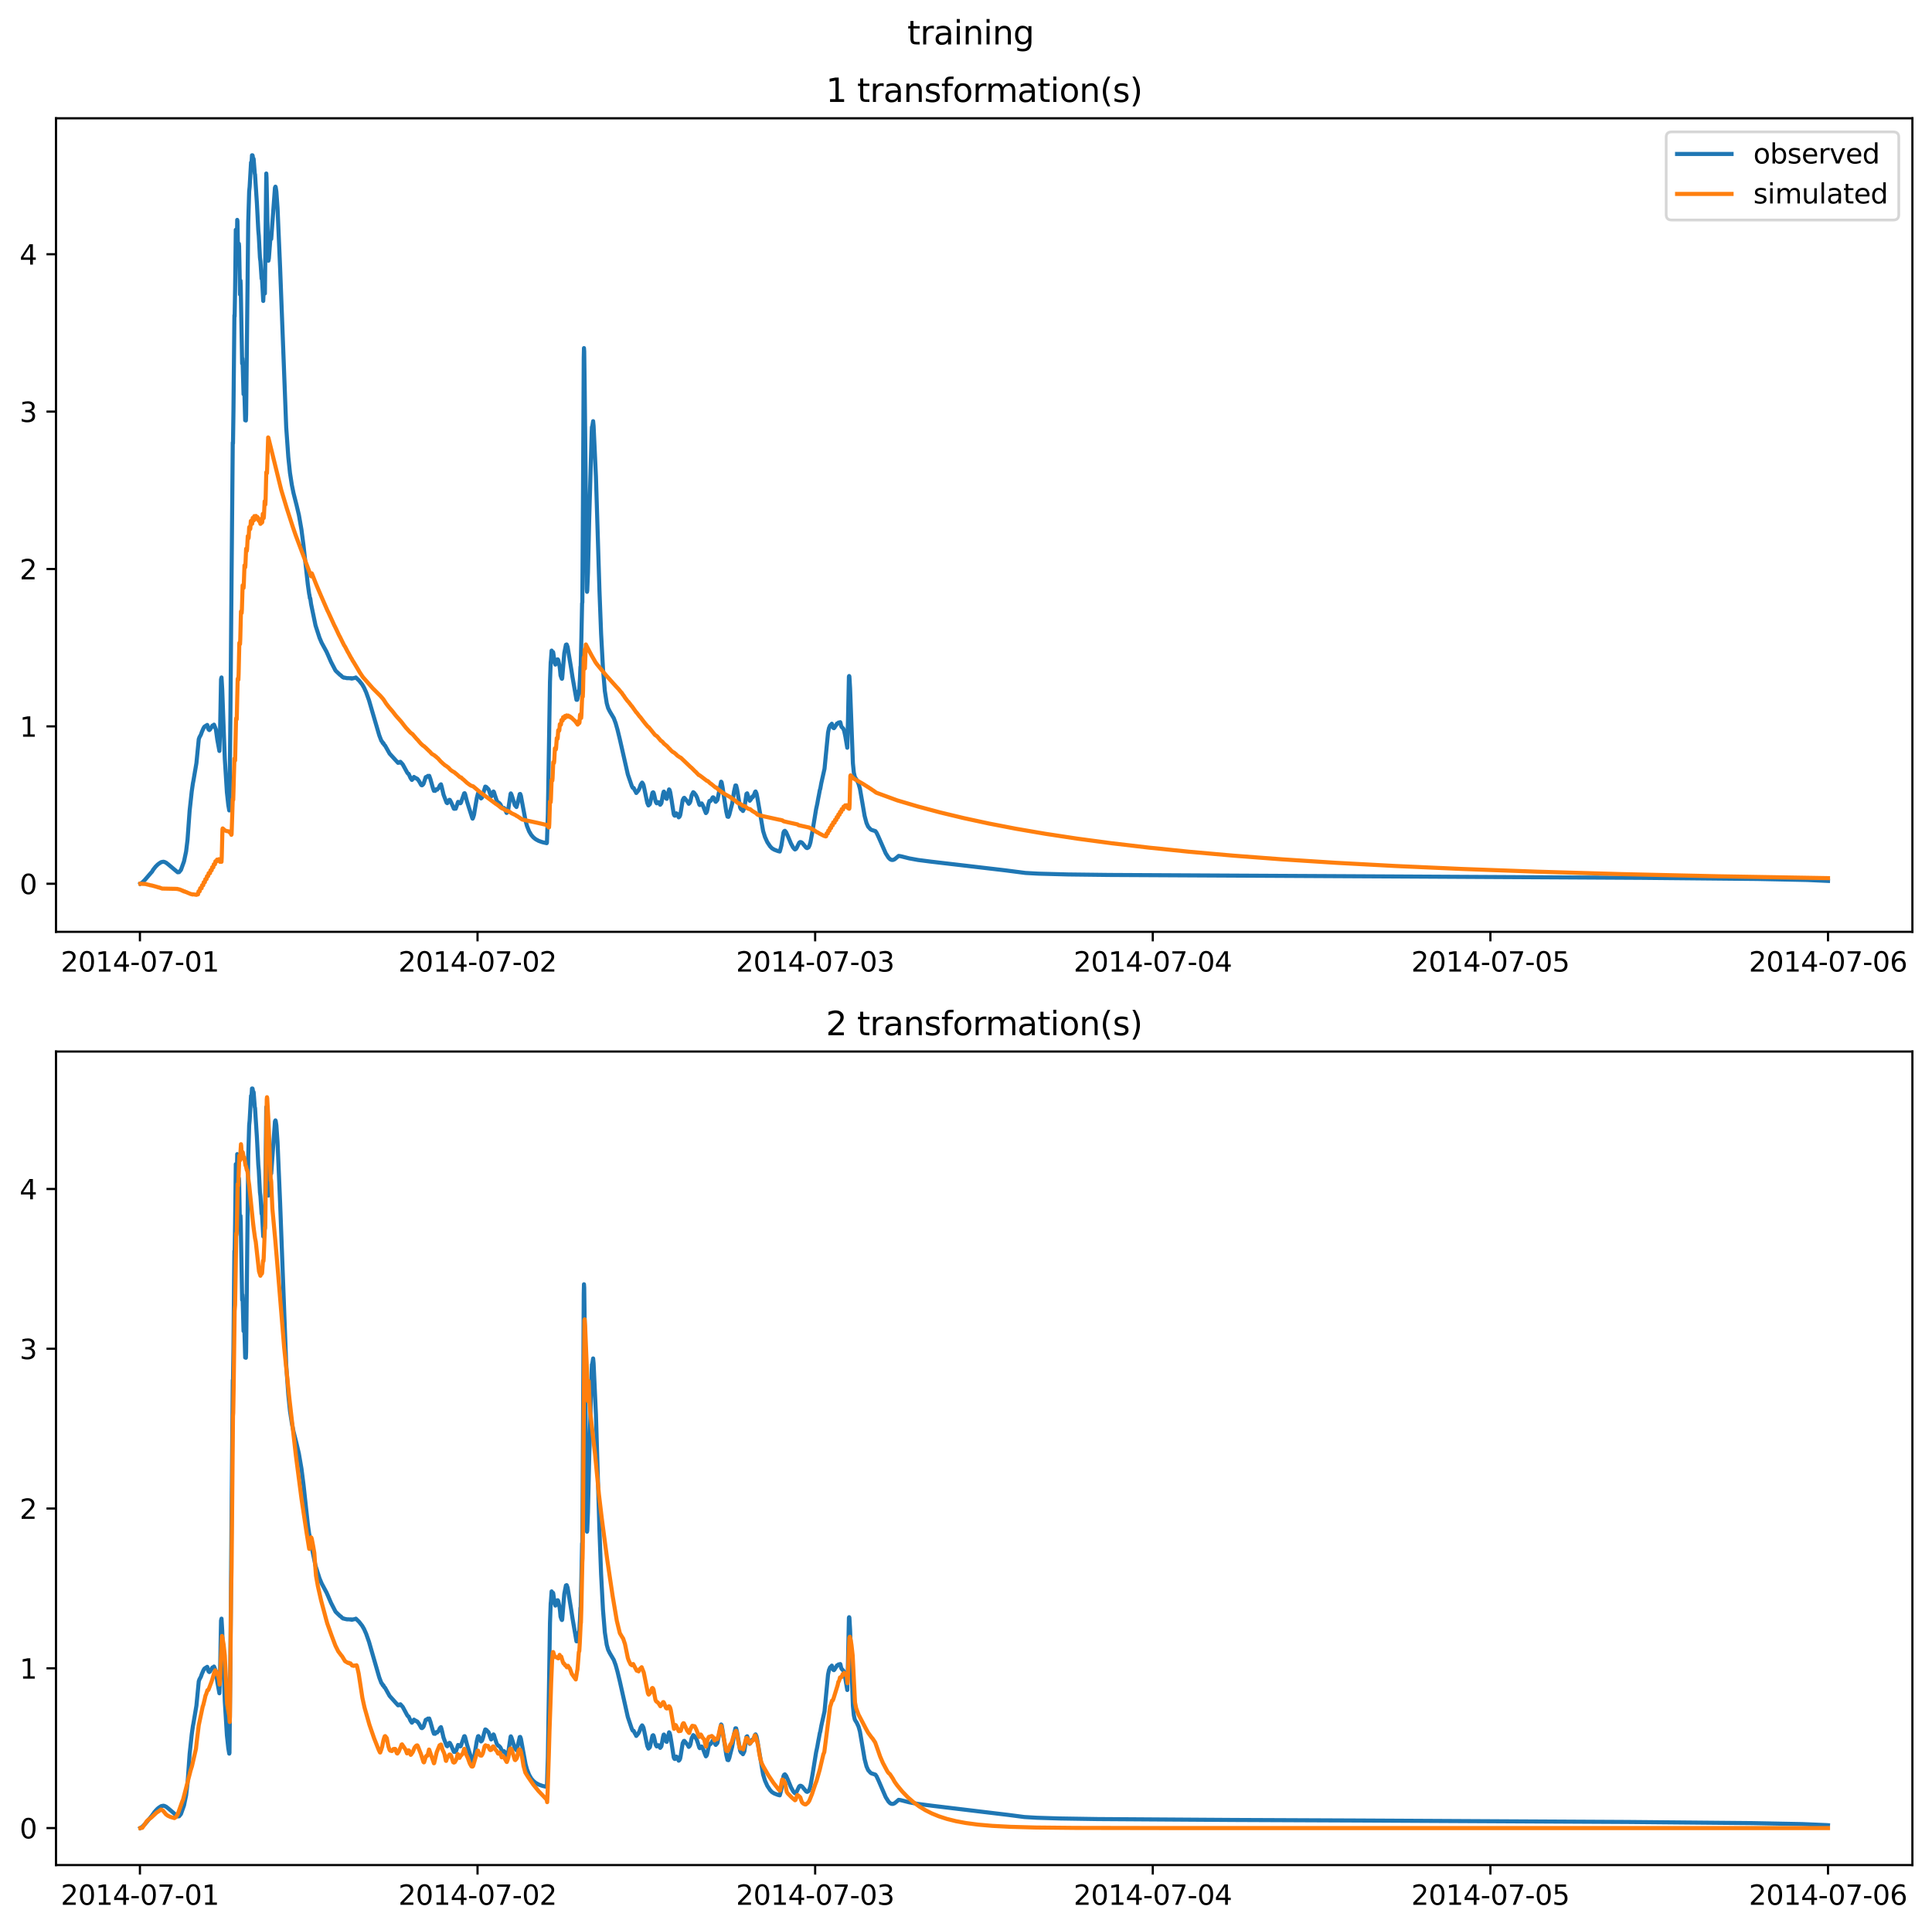 <?xml version="1.0" encoding="utf-8" standalone="no"?>
<!DOCTYPE svg PUBLIC "-//W3C//DTD SVG 1.1//EN"
  "http://www.w3.org/Graphics/SVG/1.1/DTD/svg11.dtd">
<svg xmlns:xlink="http://www.w3.org/1999/xlink" width="709.336pt" height="708.798pt" viewBox="0 0 709.336 708.798" xmlns="http://www.w3.org/2000/svg" version="1.1">
 <defs>
  <style type="text/css">*{stroke-linejoin: round; stroke-linecap: butt}</style>
 </defs>
 <g id="figure_1">
  <g id="patch_1">
   <path d="M 0 708.798 
L 709.336 708.798 
L 709.336 0 
L 0 0 
z
" style="fill: #ffffff"/>
  </g>
  <g id="axes_1">
   <g id="patch_2">
    <path d="M 20.562 342.2 
L 702.136 342.2 
L 702.136 43.44 
L 20.562 43.44 
z
" style="fill: #ffffff"/>
   </g>
   <g id="matplotlib.axis_1">
    <g id="xtick_1">
     <g id="line2d_1">
      <defs>
       <path id="m1d3c4e69d2" d="M 0 0 
L 0 3.5 
" style="stroke: #000000; stroke-width: 0.8"/>
      </defs>
      <g>
       <use xlink:href="#m1d3c4e69d2" x="51.371" y="342.2" style="stroke: #000000; stroke-width: 0.8"/>
      </g>
     </g>
     <g id="text_1">
      <!-- 2014-07-01 -->
      <g transform="translate(22.313 356.798) scale(0.1 -0.1)">
       <defs>
        <path id="DejaVuSans-32" d="M 1228 531 
L 3431 531 
L 3431 0 
L 469 0 
L 469 531 
Q 828 903 1448 1529 
Q 2069 2156 2228 2338 
Q 2531 2678 2651 2914 
Q 2772 3150 2772 3378 
Q 2772 3750 2511 3984 
Q 2250 4219 1831 4219 
Q 1534 4219 1204 4116 
Q 875 4013 500 3803 
L 500 4441 
Q 881 4594 1212 4672 
Q 1544 4750 1819 4750 
Q 2544 4750 2975 4387 
Q 3406 4025 3406 3419 
Q 3406 3131 3298 2873 
Q 3191 2616 2906 2266 
Q 2828 2175 2409 1742 
Q 1991 1309 1228 531 
z
" transform="scale(0.016)"/>
        <path id="DejaVuSans-30" d="M 2034 4250 
Q 1547 4250 1301 3770 
Q 1056 3291 1056 2328 
Q 1056 1369 1301 889 
Q 1547 409 2034 409 
Q 2525 409 2770 889 
Q 3016 1369 3016 2328 
Q 3016 3291 2770 3770 
Q 2525 4250 2034 4250 
z
M 2034 4750 
Q 2819 4750 3233 4129 
Q 3647 3509 3647 2328 
Q 3647 1150 3233 529 
Q 2819 -91 2034 -91 
Q 1250 -91 836 529 
Q 422 1150 422 2328 
Q 422 3509 836 4129 
Q 1250 4750 2034 4750 
z
" transform="scale(0.016)"/>
        <path id="DejaVuSans-31" d="M 794 531 
L 1825 531 
L 1825 4091 
L 703 3866 
L 703 4441 
L 1819 4666 
L 2450 4666 
L 2450 531 
L 3481 531 
L 3481 0 
L 794 0 
L 794 531 
z
" transform="scale(0.016)"/>
        <path id="DejaVuSans-34" d="M 2419 4116 
L 825 1625 
L 2419 1625 
L 2419 4116 
z
M 2253 4666 
L 3047 4666 
L 3047 1625 
L 3713 1625 
L 3713 1100 
L 3047 1100 
L 3047 0 
L 2419 0 
L 2419 1100 
L 313 1100 
L 313 1709 
L 2253 4666 
z
" transform="scale(0.016)"/>
        <path id="DejaVuSans-2d" d="M 313 2009 
L 1997 2009 
L 1997 1497 
L 313 1497 
L 313 2009 
z
" transform="scale(0.016)"/>
        <path id="DejaVuSans-37" d="M 525 4666 
L 3525 4666 
L 3525 4397 
L 1831 0 
L 1172 0 
L 2766 4134 
L 525 4134 
L 525 4666 
z
" transform="scale(0.016)"/>
       </defs>
       <use xlink:href="#DejaVuSans-32"/>
       <use xlink:href="#DejaVuSans-30" x="63.623"/>
       <use xlink:href="#DejaVuSans-31" x="127.246"/>
       <use xlink:href="#DejaVuSans-34" x="190.869"/>
       <use xlink:href="#DejaVuSans-2d" x="254.492"/>
       <use xlink:href="#DejaVuSans-30" x="290.576"/>
       <use xlink:href="#DejaVuSans-37" x="354.199"/>
       <use xlink:href="#DejaVuSans-2d" x="417.822"/>
       <use xlink:href="#DejaVuSans-30" x="453.906"/>
       <use xlink:href="#DejaVuSans-31" x="517.529"/>
      </g>
     </g>
    </g>
    <g id="xtick_2">
     <g id="line2d_2">
      <g>
       <use xlink:href="#m1d3c4e69d2" x="175.328" y="342.2" style="stroke: #000000; stroke-width: 0.8"/>
      </g>
     </g>
     <g id="text_2">
      <!-- 2014-07-02 -->
      <g transform="translate(146.27 356.798) scale(0.1 -0.1)">
       <use xlink:href="#DejaVuSans-32"/>
       <use xlink:href="#DejaVuSans-30" x="63.623"/>
       <use xlink:href="#DejaVuSans-31" x="127.246"/>
       <use xlink:href="#DejaVuSans-34" x="190.869"/>
       <use xlink:href="#DejaVuSans-2d" x="254.492"/>
       <use xlink:href="#DejaVuSans-30" x="290.576"/>
       <use xlink:href="#DejaVuSans-37" x="354.199"/>
       <use xlink:href="#DejaVuSans-2d" x="417.822"/>
       <use xlink:href="#DejaVuSans-30" x="453.906"/>
       <use xlink:href="#DejaVuSans-32" x="517.529"/>
      </g>
     </g>
    </g>
    <g id="xtick_3">
     <g id="line2d_3">
      <g>
       <use xlink:href="#m1d3c4e69d2" x="299.285" y="342.2" style="stroke: #000000; stroke-width: 0.8"/>
      </g>
     </g>
     <g id="text_3">
      <!-- 2014-07-03 -->
      <g transform="translate(270.227 356.798) scale(0.1 -0.1)">
       <defs>
        <path id="DejaVuSans-33" d="M 2597 2516 
Q 3050 2419 3304 2112 
Q 3559 1806 3559 1356 
Q 3559 666 3084 287 
Q 2609 -91 1734 -91 
Q 1441 -91 1130 -33 
Q 819 25 488 141 
L 488 750 
Q 750 597 1062 519 
Q 1375 441 1716 441 
Q 2309 441 2620 675 
Q 2931 909 2931 1356 
Q 2931 1769 2642 2001 
Q 2353 2234 1838 2234 
L 1294 2234 
L 1294 2753 
L 1863 2753 
Q 2328 2753 2575 2939 
Q 2822 3125 2822 3475 
Q 2822 3834 2567 4026 
Q 2313 4219 1838 4219 
Q 1578 4219 1281 4162 
Q 984 4106 628 3988 
L 628 4550 
Q 988 4650 1302 4700 
Q 1616 4750 1894 4750 
Q 2613 4750 3031 4423 
Q 3450 4097 3450 3541 
Q 3450 3153 3228 2886 
Q 3006 2619 2597 2516 
z
" transform="scale(0.016)"/>
       </defs>
       <use xlink:href="#DejaVuSans-32"/>
       <use xlink:href="#DejaVuSans-30" x="63.623"/>
       <use xlink:href="#DejaVuSans-31" x="127.246"/>
       <use xlink:href="#DejaVuSans-34" x="190.869"/>
       <use xlink:href="#DejaVuSans-2d" x="254.492"/>
       <use xlink:href="#DejaVuSans-30" x="290.576"/>
       <use xlink:href="#DejaVuSans-37" x="354.199"/>
       <use xlink:href="#DejaVuSans-2d" x="417.822"/>
       <use xlink:href="#DejaVuSans-30" x="453.906"/>
       <use xlink:href="#DejaVuSans-33" x="517.529"/>
      </g>
     </g>
    </g>
    <g id="xtick_4">
     <g id="line2d_4">
      <g>
       <use xlink:href="#m1d3c4e69d2" x="423.242" y="342.2" style="stroke: #000000; stroke-width: 0.8"/>
      </g>
     </g>
     <g id="text_4">
      <!-- 2014-07-04 -->
      <g transform="translate(394.184 356.798) scale(0.1 -0.1)">
       <use xlink:href="#DejaVuSans-32"/>
       <use xlink:href="#DejaVuSans-30" x="63.623"/>
       <use xlink:href="#DejaVuSans-31" x="127.246"/>
       <use xlink:href="#DejaVuSans-34" x="190.869"/>
       <use xlink:href="#DejaVuSans-2d" x="254.492"/>
       <use xlink:href="#DejaVuSans-30" x="290.576"/>
       <use xlink:href="#DejaVuSans-37" x="354.199"/>
       <use xlink:href="#DejaVuSans-2d" x="417.822"/>
       <use xlink:href="#DejaVuSans-30" x="453.906"/>
       <use xlink:href="#DejaVuSans-34" x="517.529"/>
      </g>
     </g>
    </g>
    <g id="xtick_5">
     <g id="line2d_5">
      <g>
       <use xlink:href="#m1d3c4e69d2" x="547.199" y="342.2" style="stroke: #000000; stroke-width: 0.8"/>
      </g>
     </g>
     <g id="text_5">
      <!-- 2014-07-05 -->
      <g transform="translate(518.141 356.798) scale(0.1 -0.1)">
       <defs>
        <path id="DejaVuSans-35" d="M 691 4666 
L 3169 4666 
L 3169 4134 
L 1269 4134 
L 1269 2991 
Q 1406 3038 1543 3061 
Q 1681 3084 1819 3084 
Q 2600 3084 3056 2656 
Q 3513 2228 3513 1497 
Q 3513 744 3044 326 
Q 2575 -91 1722 -91 
Q 1428 -91 1123 -41 
Q 819 9 494 109 
L 494 744 
Q 775 591 1075 516 
Q 1375 441 1709 441 
Q 2250 441 2565 725 
Q 2881 1009 2881 1497 
Q 2881 1984 2565 2268 
Q 2250 2553 1709 2553 
Q 1456 2553 1204 2497 
Q 953 2441 691 2322 
L 691 4666 
z
" transform="scale(0.016)"/>
       </defs>
       <use xlink:href="#DejaVuSans-32"/>
       <use xlink:href="#DejaVuSans-30" x="63.623"/>
       <use xlink:href="#DejaVuSans-31" x="127.246"/>
       <use xlink:href="#DejaVuSans-34" x="190.869"/>
       <use xlink:href="#DejaVuSans-2d" x="254.492"/>
       <use xlink:href="#DejaVuSans-30" x="290.576"/>
       <use xlink:href="#DejaVuSans-37" x="354.199"/>
       <use xlink:href="#DejaVuSans-2d" x="417.822"/>
       <use xlink:href="#DejaVuSans-30" x="453.906"/>
       <use xlink:href="#DejaVuSans-35" x="517.529"/>
      </g>
     </g>
    </g>
    <g id="xtick_6">
     <g id="line2d_6">
      <g>
       <use xlink:href="#m1d3c4e69d2" x="671.156" y="342.2" style="stroke: #000000; stroke-width: 0.8"/>
      </g>
     </g>
     <g id="text_6">
      <!-- 2014-07-06 -->
      <g transform="translate(642.098 356.798) scale(0.1 -0.1)">
       <defs>
        <path id="DejaVuSans-36" d="M 2113 2584 
Q 1688 2584 1439 2293 
Q 1191 2003 1191 1497 
Q 1191 994 1439 701 
Q 1688 409 2113 409 
Q 2538 409 2786 701 
Q 3034 994 3034 1497 
Q 3034 2003 2786 2293 
Q 2538 2584 2113 2584 
z
M 3366 4563 
L 3366 3988 
Q 3128 4100 2886 4159 
Q 2644 4219 2406 4219 
Q 1781 4219 1451 3797 
Q 1122 3375 1075 2522 
Q 1259 2794 1537 2939 
Q 1816 3084 2150 3084 
Q 2853 3084 3261 2657 
Q 3669 2231 3669 1497 
Q 3669 778 3244 343 
Q 2819 -91 2113 -91 
Q 1303 -91 875 529 
Q 447 1150 447 2328 
Q 447 3434 972 4092 
Q 1497 4750 2381 4750 
Q 2619 4750 2861 4703 
Q 3103 4656 3366 4563 
z
" transform="scale(0.016)"/>
       </defs>
       <use xlink:href="#DejaVuSans-32"/>
       <use xlink:href="#DejaVuSans-30" x="63.623"/>
       <use xlink:href="#DejaVuSans-31" x="127.246"/>
       <use xlink:href="#DejaVuSans-34" x="190.869"/>
       <use xlink:href="#DejaVuSans-2d" x="254.492"/>
       <use xlink:href="#DejaVuSans-30" x="290.576"/>
       <use xlink:href="#DejaVuSans-37" x="354.199"/>
       <use xlink:href="#DejaVuSans-2d" x="417.822"/>
       <use xlink:href="#DejaVuSans-30" x="453.906"/>
       <use xlink:href="#DejaVuSans-36" x="517.529"/>
      </g>
     </g>
    </g>
   </g>
   <g id="matplotlib.axis_2">
    <g id="ytick_1">
     <g id="line2d_7">
      <defs>
       <path id="m62602d3efc" d="M 0 0 
L -3.5 0 
" style="stroke: #000000; stroke-width: 0.8"/>
      </defs>
      <g>
       <use xlink:href="#m62602d3efc" x="20.562" y="324.547" style="stroke: #000000; stroke-width: 0.8"/>
      </g>
     </g>
     <g id="text_7">
      <!-- 0 -->
      <g transform="translate(7.2 328.346) scale(0.1 -0.1)">
       <use xlink:href="#DejaVuSans-30"/>
      </g>
     </g>
    </g>
    <g id="ytick_2">
     <g id="line2d_8">
      <g>
       <use xlink:href="#m62602d3efc" x="20.562" y="266.751" style="stroke: #000000; stroke-width: 0.8"/>
      </g>
     </g>
     <g id="text_8">
      <!-- 1 -->
      <g transform="translate(7.2 270.55) scale(0.1 -0.1)">
       <use xlink:href="#DejaVuSans-31"/>
      </g>
     </g>
    </g>
    <g id="ytick_3">
     <g id="line2d_9">
      <g>
       <use xlink:href="#m62602d3efc" x="20.562" y="208.955" style="stroke: #000000; stroke-width: 0.8"/>
      </g>
     </g>
     <g id="text_9">
      <!-- 2 -->
      <g transform="translate(7.2 212.754) scale(0.1 -0.1)">
       <use xlink:href="#DejaVuSans-32"/>
      </g>
     </g>
    </g>
    <g id="ytick_4">
     <g id="line2d_10">
      <g>
       <use xlink:href="#m62602d3efc" x="20.562" y="151.159" style="stroke: #000000; stroke-width: 0.8"/>
      </g>
     </g>
     <g id="text_10">
      <!-- 3 -->
      <g transform="translate(7.2 154.958) scale(0.1 -0.1)">
       <use xlink:href="#DejaVuSans-33"/>
      </g>
     </g>
    </g>
    <g id="ytick_5">
     <g id="line2d_11">
      <g>
       <use xlink:href="#m62602d3efc" x="20.562" y="93.363" style="stroke: #000000; stroke-width: 0.8"/>
      </g>
     </g>
     <g id="text_11">
      <!-- 4 -->
      <g transform="translate(7.2 97.162) scale(0.1 -0.1)">
       <use xlink:href="#DejaVuSans-34"/>
      </g>
     </g>
    </g>
   </g>
   <g id="line2d_12">
    <path d="M 51.543 324.508 
L 51.887 324.29 
L 52.232 324.088 
L 53.179 323.148 
L 53.953 322.254 
L 55.331 320.651 
L 55.847 320.075 
L 56.192 319.463 
L 56.45 319.125 
L 56.794 318.684 
L 57.052 318.358 
L 57.311 318.065 
L 57.483 317.931 
L 57.827 317.561 
L 58.43 317.092 
L 59.204 316.604 
L 59.979 316.464 
L 60.409 316.55 
L 61.012 316.843 
L 61.787 317.443 
L 65.23 320.329 
L 65.747 320.284 
L 66.435 319.46 
L 67.554 316.347 
L 68.329 312.68 
L 68.845 308.431 
L 69.62 297.76 
L 70.395 290.652 
L 70.825 287.668 
L 70.997 286.805 
L 72.117 280.242 
L 72.977 271.469 
L 73.236 270.738 
L 73.752 269.81 
L 74.096 268.839 
L 74.699 267.456 
L 75.043 266.885 
L 75.732 266.426 
L 75.818 266.504 
L 76.076 266.22 
L 76.162 266.468 
L 76.421 267.556 
L 76.593 267.895 
L 76.851 268.11 
L 77.023 267.858 
L 77.109 267.9 
L 77.367 267.352 
L 77.454 267.364 
L 77.626 267.008 
L 77.712 267.007 
L 77.97 266.487 
L 78.056 266.573 
L 78.228 266.369 
L 78.314 266.42 
L 78.573 266.113 
L 79.261 267.824 
L 79.778 271.582 
L 80.552 275.784 
L 80.811 267.816 
L 81.155 249.485 
L 81.327 248.791 
L 81.585 253.055 
L 82.016 264.772 
L 82.532 278.597 
L 83.307 290.929 
L 83.824 295.652 
L 84.168 297.622 
L 84.254 297.37 
L 84.598 262.63 
L 84.857 231.243 
L 85.029 210.788 
L 85.459 162.523 
L 85.545 162.839 
L 85.717 150.732 
L 86.062 115.787 
L 86.148 116.209 
L 86.32 106.195 
L 86.578 84.379 
L 86.836 93.068 
L 86.922 91.485 
L 87.095 80.749 
L 87.181 81.213 
L 87.439 95.519 
L 87.525 95.173 
L 87.611 93.829 
L 87.697 89.498 
L 87.783 90.435 
L 88.128 108.163 
L 88.3 103.07 
L 88.386 105.395 
L 88.902 133.5 
L 88.988 131.603 
L 89.075 132.944 
L 89.419 144.764 
L 89.505 143.931 
L 89.591 141.61 
L 89.677 142.348 
L 90.021 154.336 
L 90.107 154.346 
L 90.194 153.313 
L 90.28 154.418 
L 90.366 152.215 
L 91.14 81.56 
L 91.485 70.271 
L 91.657 68.581 
L 92.173 59.639 
L 92.26 60.007 
L 92.346 59.812 
L 92.518 57.02 
L 92.604 57.431 
L 92.69 57.029 
L 92.776 57.268 
L 92.948 59.039 
L 93.034 58.199 
L 93.12 58.353 
L 93.551 63.855 
L 93.637 63.995 
L 93.809 66.795 
L 94.325 74.654 
L 94.842 84.662 
L 95.014 86.588 
L 95.445 94.648 
L 95.617 95.931 
L 96.047 102.344 
L 96.133 101.991 
L 96.219 102.669 
L 96.65 110.523 
L 96.822 106.378 
L 96.908 106.937 
L 96.994 105.274 
L 97.08 105.657 
L 97.252 107.773 
L 97.769 63.714 
L 97.855 65.236 
L 98.457 95.173 
L 98.543 95.745 
L 98.716 94.844 
L 99.06 90.371 
L 99.318 86.849 
L 99.49 87.854 
L 99.576 87.773 
L 99.921 83.044 
L 100.954 68.945 
L 101.126 68.551 
L 101.212 68.715 
L 101.47 70.37 
L 101.901 76.449 
L 102.848 98.497 
L 105.086 156.987 
L 105.86 167.886 
L 106.463 173.66 
L 107.152 178.096 
L 107.754 181.049 
L 108.873 185.448 
L 109.734 189.097 
L 110.681 194.509 
L 111.456 200.514 
L 113.005 214.53 
L 113.522 218.198 
L 113.608 218.48 
L 113.78 219.717 
L 113.866 219.623 
L 113.952 219.946 
L 114.21 221.817 
L 115.846 229.694 
L 117.309 234.208 
L 118.084 236.028 
L 119.892 239.359 
L 120.494 240.695 
L 121.527 243.071 
L 123.163 246.207 
L 123.421 246.492 
L 124.884 247.873 
L 125.143 248.001 
L 125.573 248.482 
L 125.745 248.55 
L 125.917 248.726 
L 126.089 248.74 
L 126.262 248.881 
L 126.434 248.838 
L 127.467 249.06 
L 127.639 249.027 
L 128.672 249.084 
L 128.844 249.039 
L 129.016 249.197 
L 129.188 249.09 
L 129.361 249.173 
L 129.533 249.059 
L 129.963 249.035 
L 130.135 248.966 
L 130.566 248.917 
L 130.652 248.796 
L 131.857 249.958 
L 132.976 251.368 
L 133.665 252.544 
L 134.439 254.265 
L 135.472 257.152 
L 136.936 262.176 
L 139.26 270.089 
L 140.035 272.096 
L 140.207 272.196 
L 140.551 272.905 
L 140.723 272.834 
L 140.895 273.156 
L 141.068 273.555 
L 141.326 273.708 
L 143.047 276.753 
L 146.146 280.146 
L 146.319 279.989 
L 146.491 279.881 
L 146.663 280.092 
L 146.835 279.932 
L 147.007 279.759 
L 147.868 280.717 
L 149.504 283.713 
L 149.676 283.956 
L 149.848 284.15 
L 150.02 284.153 
L 150.278 284.715 
L 150.709 285.684 
L 150.967 286.07 
L 151.225 286.425 
L 151.569 285.986 
L 151.656 285.993 
L 152 285.319 
L 152.172 285.478 
L 152.43 285.709 
L 152.689 285.711 
L 153.033 286.014 
L 153.205 285.997 
L 153.549 286.443 
L 153.808 286.799 
L 154.668 288.307 
L 154.927 288.403 
L 155.271 288.146 
L 155.529 287.779 
L 156.304 285.4 
L 156.476 285.308 
L 156.82 285.279 
L 157.079 284.939 
L 157.251 285.065 
L 157.595 284.914 
L 158.026 286.114 
L 158.972 289.506 
L 159.317 290.416 
L 159.489 290.325 
L 159.747 290.45 
L 160.178 289.857 
L 160.522 289.976 
L 160.866 289.524 
L 161.038 289.42 
L 161.211 289.044 
L 161.469 288.447 
L 161.899 288.028 
L 162.157 288.884 
L 162.846 291.842 
L 163.965 294.774 
L 164.223 294.954 
L 164.998 293.717 
L 165.17 293.769 
L 165.601 294.556 
L 166.634 296.966 
L 166.806 297.023 
L 167.064 296.939 
L 167.322 296.982 
L 167.839 295.515 
L 168.183 294.477 
L 168.355 294.531 
L 168.7 294.938 
L 169.044 294.987 
L 169.216 294.8 
L 170.421 291.356 
L 170.593 291.293 
L 170.766 291.627 
L 171.454 294.304 
L 172.229 296.788 
L 173.434 300.558 
L 173.52 300.643 
L 173.692 300.293 
L 174.037 299.204 
L 174.295 297.576 
L 175.07 293.011 
L 175.5 291.351 
L 175.672 291.276 
L 175.844 291.488 
L 176.619 293.212 
L 176.963 292.931 
L 177.308 291.98 
L 177.738 290.235 
L 178.169 288.873 
L 178.341 288.91 
L 178.685 289.154 
L 179.115 289.673 
L 179.288 289.754 
L 179.546 290.307 
L 179.89 291.381 
L 180.321 292.481 
L 180.407 292.431 
L 180.923 291.207 
L 181.181 290.666 
L 181.354 290.878 
L 181.698 292.021 
L 182.387 294.068 
L 182.903 294.753 
L 183.161 294.798 
L 183.678 295.331 
L 184.452 296.85 
L 184.625 296.887 
L 185.055 296.725 
L 185.313 297.017 
L 185.744 297.989 
L 186.002 298.542 
L 186.346 298.247 
L 186.518 297.801 
L 187.465 291.519 
L 187.551 291.365 
L 187.724 291.657 
L 187.982 292.368 
L 189.015 295.681 
L 189.617 296.373 
L 190.048 294.901 
L 190.822 291.622 
L 190.995 291.568 
L 191.253 292.242 
L 191.942 295.991 
L 192.975 301.486 
L 193.491 303.343 
L 194.266 305.3 
L 195.04 306.608 
L 195.815 307.504 
L 196.676 308.202 
L 197.795 308.81 
L 199.172 309.29 
L 200.722 309.648 
L 200.808 309.439 
L 201.152 298.791 
L 201.927 250.342 
L 202.185 243.282 
L 202.271 242.57 
L 202.53 238.921 
L 202.616 239.994 
L 202.702 239.787 
L 202.788 240.187 
L 202.874 240.163 
L 203.046 239.453 
L 203.132 239.74 
L 203.649 243.459 
L 203.735 243.287 
L 203.907 244.067 
L 204.251 242.597 
L 204.337 242.267 
L 204.423 242.427 
L 204.509 242.917 
L 204.768 242.127 
L 204.94 242.351 
L 205.284 243.92 
L 205.456 244.734 
L 205.628 246.085 
L 205.801 248.047 
L 206.231 249.22 
L 206.317 249.287 
L 206.403 249.12 
L 207.178 239.838 
L 207.78 236.774 
L 207.867 236.845 
L 207.953 236.887 
L 208.039 236.665 
L 208.125 236.756 
L 208.297 237.459 
L 208.383 237.474 
L 209.76 245.834 
L 210.191 248.656 
L 211.654 256.992 
L 211.826 256.671 
L 211.912 256.992 
L 212.257 255.621 
L 212.429 253.811 
L 212.601 254.915 
L 212.945 248.989 
L 213.118 244.883 
L 213.204 244.82 
L 213.462 233.834 
L 213.72 221.578 
L 213.806 221.217 
L 214.064 179.309 
L 214.323 131.372 
L 214.409 127.834 
L 214.495 129.052 
L 214.667 142.324 
L 215.442 216.325 
L 215.528 217.341 
L 215.614 216.806 
L 215.872 210.246 
L 216.303 191.47 
L 217.249 158.634 
L 217.335 156.823 
L 217.422 156.853 
L 217.766 154.668 
L 217.938 156.444 
L 218.799 174.995 
L 220.09 216.844 
L 220.693 232.635 
L 221.381 245.546 
L 222.07 253.759 
L 222.759 258.216 
L 223.275 260.044 
L 223.878 261.26 
L 225.341 263.714 
L 226.03 265.561 
L 226.718 267.973 
L 227.579 271.51 
L 230.506 284.385 
L 231.969 288.661 
L 232.141 288.984 
L 232.314 289.309 
L 232.658 289.369 
L 233.088 290.29 
L 233.261 290.488 
L 233.605 291.219 
L 234.38 290.295 
L 234.638 289.771 
L 234.81 289.491 
L 234.982 288.908 
L 235.24 288.159 
L 235.499 287.763 
L 235.757 287.393 
L 236.015 287.754 
L 236.273 288.306 
L 236.618 289.878 
L 237.651 294.852 
L 238.081 295.792 
L 238.598 295.289 
L 239.544 291.144 
L 239.803 290.946 
L 239.975 291.134 
L 240.233 292.123 
L 240.75 294.43 
L 241.094 295.001 
L 241.524 294.567 
L 241.955 294.617 
L 242.213 295.278 
L 242.385 295.54 
L 242.816 294.987 
L 242.988 294.107 
L 243.418 291.673 
L 243.676 290.744 
L 243.762 290.705 
L 243.935 291.051 
L 244.623 293.27 
L 244.795 293.372 
L 245.226 291.644 
L 245.656 289.903 
L 245.828 290.076 
L 246.087 290.986 
L 246.517 293.531 
L 247.378 299.028 
L 247.636 299.5 
L 247.808 299.56 
L 248.066 299.019 
L 248.325 298.675 
L 248.583 298.869 
L 248.927 299.604 
L 249.186 300.165 
L 249.444 299.96 
L 249.702 299.447 
L 249.874 298.609 
L 250.649 293.836 
L 251.079 293.049 
L 251.251 292.996 
L 252.026 293.915 
L 252.284 294.262 
L 252.371 294.312 
L 252.887 295.185 
L 253.231 294.836 
L 253.49 294.227 
L 253.92 292.123 
L 254.523 290.922 
L 254.695 291.148 
L 254.867 291.171 
L 255.297 291.812 
L 255.383 291.828 
L 255.9 292.819 
L 256.244 293.835 
L 256.761 295.478 
L 256.933 295.647 
L 257.191 295.515 
L 257.449 295.086 
L 257.621 295.042 
L 258.138 295.972 
L 258.827 297.784 
L 259.171 298.595 
L 259.515 298.163 
L 259.774 297.107 
L 260.118 295.276 
L 260.462 294.147 
L 260.806 294.028 
L 260.893 294.152 
L 261.409 293.376 
L 261.581 292.969 
L 261.753 292.806 
L 261.926 292.838 
L 262.614 294.236 
L 262.786 294.463 
L 263.389 293.794 
L 264.766 287.065 
L 264.938 287.261 
L 265.283 289.087 
L 266.66 298.072 
L 267.09 299.886 
L 267.263 299.945 
L 267.435 299.982 
L 267.779 299.155 
L 268.123 297.772 
L 268.812 295.125 
L 269.07 293.618 
L 269.501 290.661 
L 270.017 288.453 
L 270.189 288.461 
L 270.275 288.476 
L 270.62 289.87 
L 271.739 296.562 
L 272.083 297.206 
L 272.427 297.405 
L 272.772 297.831 
L 273.288 296.801 
L 274.063 291.531 
L 274.321 291.337 
L 274.838 292.984 
L 275.268 294.064 
L 275.699 293.537 
L 276.215 292.551 
L 276.387 292.759 
L 276.99 291.54 
L 277.248 290.796 
L 277.42 290.654 
L 277.764 291.417 
L 278.109 293.156 
L 280.175 305.156 
L 280.863 307.378 
L 281.724 309.277 
L 282.757 310.822 
L 283.446 311.535 
L 284.307 312.044 
L 285.598 312.536 
L 286.287 312.71 
L 286.459 312.151 
L 286.889 310.497 
L 287.664 305.729 
L 287.922 305.236 
L 288.18 305.104 
L 288.611 305.61 
L 289.299 307.123 
L 290.418 309.801 
L 291.193 311.225 
L 291.624 311.739 
L 291.882 311.959 
L 292.226 311.764 
L 292.484 311.421 
L 292.915 310.51 
L 293.431 309.467 
L 293.776 309.232 
L 294.12 309.271 
L 294.55 309.568 
L 295.239 310.412 
L 296.014 311.325 
L 296.358 311.459 
L 296.875 311.174 
L 297.219 310.462 
L 297.563 309.296 
L 298.338 305.037 
L 299.629 297.167 
L 300.06 295.183 
L 300.404 293.26 
L 300.662 291.978 
L 301.006 290.138 
L 301.179 289.593 
L 301.523 287.67 
L 302.728 282.299 
L 304.019 269.01 
L 304.364 267.381 
L 304.794 266.376 
L 304.88 266.418 
L 305.052 266.169 
L 305.138 266.2 
L 305.397 265.783 
L 305.483 266.002 
L 305.655 266.732 
L 305.913 267.286 
L 306.171 267.423 
L 306.343 267.145 
L 306.43 267.172 
L 306.688 266.575 
L 306.774 266.598 
L 306.946 266.257 
L 307.032 266.258 
L 307.29 265.707 
L 307.376 265.809 
L 307.549 265.625 
L 307.635 265.673 
L 307.893 265.336 
L 307.979 265.5 
L 308.151 265.389 
L 308.237 265.485 
L 308.495 265.212 
L 308.582 265.452 
L 308.84 266.616 
L 309.012 266.964 
L 309.615 267.551 
L 309.959 268.484 
L 310.389 270.515 
L 311.078 274.601 
L 311.336 264.785 
L 311.68 248.482 
L 311.767 248.263 
L 311.853 248.431 
L 312.111 252.791 
L 313.144 280.299 
L 313.488 283.739 
L 313.833 285.258 
L 314.177 285.874 
L 314.521 286.362 
L 315.21 287.824 
L 315.726 289.625 
L 316.587 294.608 
L 317.448 299.633 
L 318.137 302.235 
L 318.739 303.573 
L 319.6 304.532 
L 319.944 304.755 
L 321.408 305.221 
L 321.838 305.828 
L 322.527 307.289 
L 325.195 313.368 
L 326.228 314.982 
L 326.831 315.567 
L 327.347 315.796 
L 327.864 315.805 
L 328.466 315.553 
L 329.069 315.059 
L 329.93 314.33 
L 330.618 314.424 
L 333.889 315.24 
L 337.074 315.816 
L 341.895 316.438 
L 368.838 319.593 
L 376.5 320.58 
L 381.234 320.838 
L 392.166 321.134 
L 407.317 321.316 
L 510.27 321.862 
L 602.635 322.373 
L 645.245 322.783 
L 663.494 323.159 
L 671.156 323.506 
L 671.156 323.506 
" clip-path="url(#pe61634c154)" style="fill: none; stroke: #1f77b4; stroke-width: 1.5; stroke-linecap: square"/>
   </g>
   <g id="line2d_13">
    <path d="M 51.543 324.547 
L 53.523 324.648 
L 53.867 324.767 
L 54.212 324.84 
L 54.556 324.92 
L 54.728 324.933 
L 55.072 325.078 
L 55.503 325.139 
L 55.847 325.206 
L 56.105 325.296 
L 56.45 325.366 
L 56.708 325.459 
L 57.052 325.531 
L 57.311 325.628 
L 57.655 325.725 
L 57.827 325.74 
L 58.171 325.915 
L 58.516 325.918 
L 58.86 326.088 
L 59.204 326.195 
L 59.549 326.316 
L 64.455 326.415 
L 64.8 326.443 
L 65.144 326.449 
L 65.402 326.538 
L 65.66 326.606 
L 65.919 326.625 
L 66.263 326.803 
L 66.521 326.831 
L 66.866 327.089 
L 67.124 327.081 
L 67.468 327.361 
L 67.812 327.352 
L 68.157 327.586 
L 68.329 327.571 
L 68.845 327.828 
L 69.104 327.938 
L 69.448 328.073 
L 69.792 328.207 
L 70.051 328.343 
L 70.223 328.351 
L 70.395 328.354 
L 70.653 328.493 
L 70.825 328.459 
L 70.997 328.432 
L 72.117 328.62 
L 72.289 328.386 
L 72.461 328.512 
L 72.719 328.429 
L 72.891 327.329 
L 72.977 327.305 
L 73.149 327.439 
L 73.322 327.319 
L 73.494 326.199 
L 73.58 326.175 
L 73.752 326.304 
L 74.01 326.208 
L 74.182 325.11 
L 74.613 325.107 
L 74.785 323.989 
L 75.215 323.988 
L 75.388 322.872 
L 75.818 322.874 
L 75.99 321.767 
L 76.076 321.745 
L 76.248 321.885 
L 76.421 321.772 
L 76.593 320.659 
L 76.679 320.638 
L 76.851 320.774 
L 77.109 320.688 
L 77.281 319.597 
L 77.712 319.611 
L 77.884 318.501 
L 78.314 318.517 
L 78.487 317.409 
L 78.917 317.403 
L 79.089 316.302 
L 79.175 316.287 
L 79.347 316.411 
L 79.52 316.355 
L 79.692 315.677 
L 80.208 315.841 
L 80.38 315.52 
L 80.811 316.513 
L 80.897 316.448 
L 81.327 316.49 
L 81.413 314.835 
L 81.672 304.547 
L 81.758 304.23 
L 81.844 304.267 
L 82.446 304.842 
L 82.705 304.993 
L 83.135 305.185 
L 84.082 305.327 
L 84.254 305.619 
L 84.34 305.636 
L 84.512 305.889 
L 84.684 305.906 
L 84.943 306.584 
L 85.029 306.394 
L 85.459 293.411 
L 85.545 293.424 
L 85.631 293.716 
L 86.062 278.574 
L 86.148 278.8 
L 86.32 279.29 
L 86.492 271.932 
L 86.664 264.122 
L 86.75 263.675 
L 86.922 264.124 
L 87.095 256.41 
L 87.267 249.379 
L 87.353 249.109 
L 87.525 249.618 
L 87.611 247.527 
L 87.869 236.11 
L 87.955 235.982 
L 88.128 236.534 
L 88.214 234.797 
L 88.472 224.542 
L 88.558 224.466 
L 88.73 225.105 
L 88.816 223.817 
L 89.075 214.97 
L 89.161 214.994 
L 89.419 215.914 
L 89.505 214.874 
L 89.763 207.619 
L 89.935 208.075 
L 90.021 208.358 
L 90.107 207.519 
L 90.366 201.511 
L 90.538 202.007 
L 90.624 202.298 
L 90.71 201.687 
L 90.968 196.884 
L 91.227 197.704 
L 91.313 197.286 
L 91.485 193.705 
L 91.571 193.49 
L 91.829 194.329 
L 91.915 194.134 
L 92.087 191.327 
L 92.173 191.248 
L 92.518 192.405 
L 92.604 192.298 
L 92.776 190.205 
L 92.862 190.282 
L 93.206 191.101 
L 93.379 189.531 
L 93.551 189.945 
L 93.809 190.576 
L 93.981 189.475 
L 94.412 190.631 
L 94.584 189.921 
L 95.014 191.272 
L 95.1 190.9 
L 95.186 190.864 
L 95.617 192.389 
L 95.703 192.338 
L 95.875 190.564 
L 95.961 190.728 
L 96.219 191.895 
L 96.305 191.626 
L 96.478 188.718 
L 96.564 188.768 
L 96.822 190.259 
L 96.908 189.528 
L 97.166 184.064 
L 97.424 185.288 
L 97.51 183.63 
L 97.769 173.43 
L 97.855 173.396 
L 98.027 173.75 
L 98.457 160.638 
L 98.543 160.768 
L 103.278 180.001 
L 105.344 186.826 
L 107.496 193.477 
L 108.529 196.48 
L 114.21 211.62 
L 114.296 211.656 
L 114.468 210.548 
L 114.641 210.919 
L 115.932 214.215 
L 116.707 216.078 
L 117.223 217.302 
L 117.998 219.103 
L 118.514 220.291 
L 120.236 224.258 
L 120.494 224.744 
L 121.011 225.868 
L 122.732 229.643 
L 122.904 229.949 
L 123.421 231.013 
L 123.679 231.568 
L 124.454 233.23 
L 124.884 234.018 
L 125.573 235.427 
L 126.348 236.985 
L 126.692 237.486 
L 127.639 239.335 
L 127.897 239.745 
L 128.93 241.662 
L 129.016 241.719 
L 129.533 242.704 
L 129.791 243.064 
L 131.599 246.086 
L 132.115 246.986 
L 133.234 248.645 
L 136.85 252.754 
L 139.604 255.494 
L 140.465 256.461 
L 140.723 256.778 
L 141.068 257.275 
L 141.756 258.356 
L 142.789 259.693 
L 144.166 261.3 
L 145.027 262.42 
L 145.372 262.849 
L 145.716 263.242 
L 147.179 264.875 
L 147.61 265.407 
L 148.212 266.202 
L 148.471 266.537 
L 148.815 266.954 
L 149.073 267.29 
L 149.417 267.642 
L 150.364 268.692 
L 150.709 269.057 
L 151.225 269.458 
L 151.397 269.529 
L 153.033 271.439 
L 153.291 271.655 
L 153.808 272.286 
L 154.582 273.154 
L 155.013 273.538 
L 155.357 273.866 
L 155.615 273.978 
L 156.562 274.838 
L 156.82 275.123 
L 156.993 275.241 
L 157.423 275.703 
L 157.767 275.978 
L 158.542 276.85 
L 159.489 277.397 
L 159.919 277.806 
L 160.005 277.793 
L 160.522 278.316 
L 160.694 278.395 
L 161.813 279.643 
L 162.071 279.871 
L 162.588 280.359 
L 163.449 281.096 
L 163.707 281.215 
L 164.654 281.916 
L 165.342 282.673 
L 166.117 283.247 
L 166.289 283.314 
L 166.72 283.572 
L 166.978 283.713 
L 167.322 284.098 
L 167.494 284.161 
L 168.872 285.395 
L 169.216 285.527 
L 169.302 285.495 
L 169.819 286.06 
L 170.077 286.208 
L 171.454 287.479 
L 172.487 288.234 
L 172.918 288.515 
L 173.176 288.598 
L 173.52 288.724 
L 173.692 288.747 
L 176.189 290.858 
L 182.214 295.332 
L 182.473 295.425 
L 182.817 295.757 
L 183.075 295.88 
L 183.506 296.285 
L 183.678 296.387 
L 184.022 296.692 
L 184.28 296.76 
L 185.055 297.192 
L 185.399 297.447 
L 185.744 297.647 
L 185.916 297.685 
L 186.088 297.696 
L 187.035 298.081 
L 187.81 298.648 
L 188.154 298.817 
L 189.273 299.334 
L 189.617 299.619 
L 189.79 299.637 
L 191.769 300.976 
L 197.623 302.24 
L 200.722 302.956 
L 201.066 303.453 
L 201.324 303.587 
L 201.497 303.896 
L 201.583 303.841 
L 201.669 302.592 
L 201.927 294.348 
L 202.013 294.292 
L 202.185 294.576 
L 202.271 293.469 
L 202.53 286.409 
L 202.616 286.392 
L 202.788 286.663 
L 202.874 285.792 
L 203.132 279.908 
L 203.39 280.184 
L 203.476 279.587 
L 203.735 274.809 
L 204.079 275.227 
L 204.165 274.756 
L 204.423 271.066 
L 204.682 271.362 
L 204.768 270.999 
L 204.94 268.228 
L 205.026 268.079 
L 205.112 268.15 
L 205.284 268.375 
L 205.37 268.127 
L 205.542 265.966 
L 205.628 265.903 
L 205.887 266.197 
L 205.973 266.042 
L 206.145 264.399 
L 206.231 264.362 
L 206.489 264.651 
L 206.575 264.612 
L 206.748 263.384 
L 206.834 263.403 
L 207.092 263.725 
L 207.264 263.79 
L 207.436 262.931 
L 207.867 263.323 
L 208.039 262.721 
L 208.469 263.167 
L 208.641 262.789 
L 208.986 263.19 
L 209.072 263.272 
L 209.244 263.075 
L 209.674 263.581 
L 209.846 263.518 
L 210.191 263.926 
L 211.138 264.807 
L 211.396 265.152 
L 212.085 266.104 
L 212.171 266.034 
L 212.343 264.873 
L 212.429 264.884 
L 212.687 265.563 
L 212.773 265.324 
L 212.945 262.584 
L 213.031 262.377 
L 213.376 263.675 
L 213.462 262.71 
L 213.72 256.314 
L 213.892 255.533 
L 213.978 255.857 
L 214.064 253.623 
L 214.323 241.545 
L 214.495 241.091 
L 214.581 241.048 
L 214.667 238.485 
L 214.753 245.492 
L 215.097 236.669 
L 216.389 239.168 
L 216.647 239.66 
L 217.335 240.938 
L 218.196 242.423 
L 218.541 243.053 
L 219.143 243.918 
L 222.5 247.982 
L 226.116 252.014 
L 227.149 253.114 
L 228.01 254.177 
L 228.268 254.42 
L 228.698 255.1 
L 228.956 255.398 
L 229.473 256.2 
L 230.42 257.463 
L 230.764 257.779 
L 231.195 258.373 
L 231.367 258.55 
L 231.797 259.174 
L 231.969 259.296 
L 233.605 261.601 
L 233.777 261.724 
L 234.896 263.204 
L 235.068 263.319 
L 236.101 264.692 
L 236.446 265.132 
L 236.876 265.68 
L 237.909 266.91 
L 238.167 267.027 
L 240.491 269.906 
L 240.663 270.011 
L 241.18 270.354 
L 241.352 270.524 
L 242.643 272.03 
L 242.988 272.23 
L 243.332 272.547 
L 243.762 273.076 
L 244.881 273.997 
L 245.14 274.263 
L 245.656 274.859 
L 245.828 274.974 
L 246.259 275.47 
L 246.689 275.878 
L 247.12 276.219 
L 247.292 276.292 
L 247.464 276.351 
L 248.325 277.105 
L 248.669 277.479 
L 249.702 278.159 
L 249.96 278.258 
L 253.576 281.709 
L 253.834 281.896 
L 254.781 282.843 
L 255.039 283.123 
L 255.383 283.417 
L 255.556 283.561 
L 255.986 284.058 
L 256.158 284.181 
L 256.502 284.605 
L 256.847 284.713 
L 257.277 285.034 
L 257.449 285.158 
L 259.601 286.8 
L 259.86 286.828 
L 260.893 287.785 
L 261.065 287.84 
L 262.7 289.199 
L 262.959 289.214 
L 263.991 290.174 
L 264.164 290.22 
L 264.852 290.789 
L 265.024 290.873 
L 265.369 291.168 
L 266.66 291.93 
L 268.037 292.677 
L 268.382 292.992 
L 268.468 292.968 
L 268.984 293.443 
L 269.156 293.452 
L 269.673 293.841 
L 270.017 294.057 
L 270.706 294.769 
L 271.394 295.093 
L 271.653 295.113 
L 272.083 295.426 
L 272.427 295.653 
L 272.686 295.891 
L 272.944 295.973 
L 273.288 296.051 
L 273.46 296.039 
L 274.493 296.88 
L 275.01 297.106 
L 275.182 297.123 
L 275.354 297.119 
L 276.387 297.947 
L 276.559 298.002 
L 277.248 298.438 
L 277.42 298.501 
L 278.023 299.082 
L 278.367 299.285 
L 280.519 299.807 
L 286.287 301.071 
L 286.459 301.063 
L 287.319 301.302 
L 287.664 301.596 
L 288.611 301.82 
L 292.829 302.753 
L 293.173 303.038 
L 294.12 303.247 
L 297.133 303.915 
L 297.477 304.128 
L 297.735 304.201 
L 298.08 304.458 
L 298.338 304.539 
L 298.682 304.825 
L 298.854 304.84 
L 299.973 305.643 
L 300.146 305.639 
L 300.834 306.09 
L 302.642 307.022 
L 302.814 306.963 
L 303.158 307.17 
L 303.331 307.097 
L 303.503 306.036 
L 303.933 306.104 
L 304.105 305.016 
L 304.536 305.088 
L 304.708 304.002 
L 305.138 304.079 
L 305.31 303.002 
L 305.397 302.996 
L 305.569 303.167 
L 305.741 303.084 
L 305.913 302.001 
L 305.999 301.996 
L 306.171 302.163 
L 306.43 302.123 
L 306.602 301.064 
L 307.032 301.156 
L 307.204 300.078 
L 307.635 300.174 
L 307.807 299.098 
L 308.237 299.2 
L 308.409 298.133 
L 308.495 298.132 
L 308.668 298.313 
L 308.84 298.24 
L 309.012 297.168 
L 309.098 297.169 
L 309.27 297.332 
L 309.528 297.295 
L 309.701 296.247 
L 310.131 296.394 
L 310.303 295.755 
L 310.734 295.991 
L 310.906 295.696 
L 311.336 296.781 
L 311.422 296.733 
L 311.594 296.875 
L 311.767 297.025 
L 311.853 296.859 
L 311.939 295.232 
L 312.197 285.002 
L 312.283 284.728 
L 312.369 284.789 
L 313.488 285.955 
L 316.501 287.672 
L 317.362 288.184 
L 317.62 288.373 
L 317.964 288.594 
L 318.137 288.675 
L 318.567 288.988 
L 318.825 289.103 
L 319.17 289.377 
L 319.428 289.499 
L 319.772 289.777 
L 320.03 289.9 
L 320.375 290.181 
L 320.633 290.303 
L 321.063 290.644 
L 321.235 290.735 
L 321.666 291.083 
L 329.413 293.924 
L 336.988 296.167 
L 345.08 298.33 
L 353.774 300.422 
L 363.071 302.429 
L 373.056 304.355 
L 383.817 306.203 
L 395.437 307.972 
L 408.005 309.658 
L 421.692 311.267 
L 436.584 312.79 
L 452.854 314.229 
L 470.759 315.585 
L 490.471 316.851 
L 512.336 318.028 
L 536.697 319.113 
L 564.071 320.104 
L 595.06 320.998 
L 630.525 321.794 
L 671.156 322.482 
L 671.156 322.482 
" clip-path="url(#pe61634c154)" style="fill: none; stroke: #ff7f0e; stroke-width: 1.5; stroke-linecap: square"/>
   </g>
   <g id="patch_3">
    <path d="M 20.562 342.2 
L 20.562 43.44 
" style="fill: none; stroke: #000000; stroke-width: 0.8; stroke-linejoin: miter; stroke-linecap: square"/>
   </g>
   <g id="patch_4">
    <path d="M 702.136 342.2 
L 702.136 43.44 
" style="fill: none; stroke: #000000; stroke-width: 0.8; stroke-linejoin: miter; stroke-linecap: square"/>
   </g>
   <g id="patch_5">
    <path d="M 20.562 342.2 
L 702.136 342.2 
" style="fill: none; stroke: #000000; stroke-width: 0.8; stroke-linejoin: miter; stroke-linecap: square"/>
   </g>
   <g id="patch_6">
    <path d="M 20.562 43.44 
L 702.136 43.44 
" style="fill: none; stroke: #000000; stroke-width: 0.8; stroke-linejoin: miter; stroke-linecap: square"/>
   </g>
   <g id="text_12">
    <!-- 1 transformation(s) -->
    <g transform="translate(303.235 37.44) scale(0.12 -0.12)">
     <defs>
      <path id="DejaVuSans-20" transform="scale(0.016)"/>
      <path id="DejaVuSans-74" d="M 1172 4494 
L 1172 3500 
L 2356 3500 
L 2356 3053 
L 1172 3053 
L 1172 1153 
Q 1172 725 1289 603 
Q 1406 481 1766 481 
L 2356 481 
L 2356 0 
L 1766 0 
Q 1100 0 847 248 
Q 594 497 594 1153 
L 594 3053 
L 172 3053 
L 172 3500 
L 594 3500 
L 594 4494 
L 1172 4494 
z
" transform="scale(0.016)"/>
      <path id="DejaVuSans-72" d="M 2631 2963 
Q 2534 3019 2420 3045 
Q 2306 3072 2169 3072 
Q 1681 3072 1420 2755 
Q 1159 2438 1159 1844 
L 1159 0 
L 581 0 
L 581 3500 
L 1159 3500 
L 1159 2956 
Q 1341 3275 1631 3429 
Q 1922 3584 2338 3584 
Q 2397 3584 2469 3576 
Q 2541 3569 2628 3553 
L 2631 2963 
z
" transform="scale(0.016)"/>
      <path id="DejaVuSans-61" d="M 2194 1759 
Q 1497 1759 1228 1600 
Q 959 1441 959 1056 
Q 959 750 1161 570 
Q 1363 391 1709 391 
Q 2188 391 2477 730 
Q 2766 1069 2766 1631 
L 2766 1759 
L 2194 1759 
z
M 3341 1997 
L 3341 0 
L 2766 0 
L 2766 531 
Q 2569 213 2275 61 
Q 1981 -91 1556 -91 
Q 1019 -91 701 211 
Q 384 513 384 1019 
Q 384 1609 779 1909 
Q 1175 2209 1959 2209 
L 2766 2209 
L 2766 2266 
Q 2766 2663 2505 2880 
Q 2244 3097 1772 3097 
Q 1472 3097 1187 3025 
Q 903 2953 641 2809 
L 641 3341 
Q 956 3463 1253 3523 
Q 1550 3584 1831 3584 
Q 2591 3584 2966 3190 
Q 3341 2797 3341 1997 
z
" transform="scale(0.016)"/>
      <path id="DejaVuSans-6e" d="M 3513 2113 
L 3513 0 
L 2938 0 
L 2938 2094 
Q 2938 2591 2744 2837 
Q 2550 3084 2163 3084 
Q 1697 3084 1428 2787 
Q 1159 2491 1159 1978 
L 1159 0 
L 581 0 
L 581 3500 
L 1159 3500 
L 1159 2956 
Q 1366 3272 1645 3428 
Q 1925 3584 2291 3584 
Q 2894 3584 3203 3211 
Q 3513 2838 3513 2113 
z
" transform="scale(0.016)"/>
      <path id="DejaVuSans-73" d="M 2834 3397 
L 2834 2853 
Q 2591 2978 2328 3040 
Q 2066 3103 1784 3103 
Q 1356 3103 1142 2972 
Q 928 2841 928 2578 
Q 928 2378 1081 2264 
Q 1234 2150 1697 2047 
L 1894 2003 
Q 2506 1872 2764 1633 
Q 3022 1394 3022 966 
Q 3022 478 2636 193 
Q 2250 -91 1575 -91 
Q 1294 -91 989 -36 
Q 684 19 347 128 
L 347 722 
Q 666 556 975 473 
Q 1284 391 1588 391 
Q 1994 391 2212 530 
Q 2431 669 2431 922 
Q 2431 1156 2273 1281 
Q 2116 1406 1581 1522 
L 1381 1569 
Q 847 1681 609 1914 
Q 372 2147 372 2553 
Q 372 3047 722 3315 
Q 1072 3584 1716 3584 
Q 2034 3584 2315 3537 
Q 2597 3491 2834 3397 
z
" transform="scale(0.016)"/>
      <path id="DejaVuSans-66" d="M 2375 4863 
L 2375 4384 
L 1825 4384 
Q 1516 4384 1395 4259 
Q 1275 4134 1275 3809 
L 1275 3500 
L 2222 3500 
L 2222 3053 
L 1275 3053 
L 1275 0 
L 697 0 
L 697 3053 
L 147 3053 
L 147 3500 
L 697 3500 
L 697 3744 
Q 697 4328 969 4595 
Q 1241 4863 1831 4863 
L 2375 4863 
z
" transform="scale(0.016)"/>
      <path id="DejaVuSans-6f" d="M 1959 3097 
Q 1497 3097 1228 2736 
Q 959 2375 959 1747 
Q 959 1119 1226 758 
Q 1494 397 1959 397 
Q 2419 397 2687 759 
Q 2956 1122 2956 1747 
Q 2956 2369 2687 2733 
Q 2419 3097 1959 3097 
z
M 1959 3584 
Q 2709 3584 3137 3096 
Q 3566 2609 3566 1747 
Q 3566 888 3137 398 
Q 2709 -91 1959 -91 
Q 1206 -91 779 398 
Q 353 888 353 1747 
Q 353 2609 779 3096 
Q 1206 3584 1959 3584 
z
" transform="scale(0.016)"/>
      <path id="DejaVuSans-6d" d="M 3328 2828 
Q 3544 3216 3844 3400 
Q 4144 3584 4550 3584 
Q 5097 3584 5394 3201 
Q 5691 2819 5691 2113 
L 5691 0 
L 5113 0 
L 5113 2094 
Q 5113 2597 4934 2840 
Q 4756 3084 4391 3084 
Q 3944 3084 3684 2787 
Q 3425 2491 3425 1978 
L 3425 0 
L 2847 0 
L 2847 2094 
Q 2847 2600 2669 2842 
Q 2491 3084 2119 3084 
Q 1678 3084 1418 2786 
Q 1159 2488 1159 1978 
L 1159 0 
L 581 0 
L 581 3500 
L 1159 3500 
L 1159 2956 
Q 1356 3278 1631 3431 
Q 1906 3584 2284 3584 
Q 2666 3584 2933 3390 
Q 3200 3197 3328 2828 
z
" transform="scale(0.016)"/>
      <path id="DejaVuSans-69" d="M 603 3500 
L 1178 3500 
L 1178 0 
L 603 0 
L 603 3500 
z
M 603 4863 
L 1178 4863 
L 1178 4134 
L 603 4134 
L 603 4863 
z
" transform="scale(0.016)"/>
      <path id="DejaVuSans-28" d="M 1984 4856 
Q 1566 4138 1362 3434 
Q 1159 2731 1159 2009 
Q 1159 1288 1364 580 
Q 1569 -128 1984 -844 
L 1484 -844 
Q 1016 -109 783 600 
Q 550 1309 550 2009 
Q 550 2706 781 3412 
Q 1013 4119 1484 4856 
L 1984 4856 
z
" transform="scale(0.016)"/>
      <path id="DejaVuSans-29" d="M 513 4856 
L 1013 4856 
Q 1481 4119 1714 3412 
Q 1947 2706 1947 2009 
Q 1947 1309 1714 600 
Q 1481 -109 1013 -844 
L 513 -844 
Q 928 -128 1133 580 
Q 1338 1288 1338 2009 
Q 1338 2731 1133 3434 
Q 928 4138 513 4856 
z
" transform="scale(0.016)"/>
     </defs>
     <use xlink:href="#DejaVuSans-31"/>
     <use xlink:href="#DejaVuSans-20" x="63.623"/>
     <use xlink:href="#DejaVuSans-74" x="95.41"/>
     <use xlink:href="#DejaVuSans-72" x="134.619"/>
     <use xlink:href="#DejaVuSans-61" x="175.732"/>
     <use xlink:href="#DejaVuSans-6e" x="237.012"/>
     <use xlink:href="#DejaVuSans-73" x="300.391"/>
     <use xlink:href="#DejaVuSans-66" x="352.49"/>
     <use xlink:href="#DejaVuSans-6f" x="387.695"/>
     <use xlink:href="#DejaVuSans-72" x="448.877"/>
     <use xlink:href="#DejaVuSans-6d" x="488.24"/>
     <use xlink:href="#DejaVuSans-61" x="585.652"/>
     <use xlink:href="#DejaVuSans-74" x="646.932"/>
     <use xlink:href="#DejaVuSans-69" x="686.141"/>
     <use xlink:href="#DejaVuSans-6f" x="713.924"/>
     <use xlink:href="#DejaVuSans-6e" x="775.105"/>
     <use xlink:href="#DejaVuSans-28" x="838.484"/>
     <use xlink:href="#DejaVuSans-73" x="877.498"/>
     <use xlink:href="#DejaVuSans-29" x="929.598"/>
    </g>
   </g>
   <g id="legend_1">
    <g id="patch_7">
     <path d="M 613.742 80.796 
L 695.136 80.796 
Q 697.136 80.796 697.136 78.796 
L 697.136 50.44 
Q 697.136 48.44 695.136 48.44 
L 613.742 48.44 
Q 611.742 48.44 611.742 50.44 
L 611.742 78.796 
Q 611.742 80.796 613.742 80.796 
z
" style="fill: #ffffff; opacity: 0.8; stroke: #cccccc; stroke-linejoin: miter"/>
    </g>
    <g id="line2d_14">
     <path d="M 615.742 56.538 
L 625.742 56.538 
L 635.742 56.538 
" style="fill: none; stroke: #1f77b4; stroke-width: 1.5; stroke-linecap: square"/>
    </g>
    <g id="text_13">
     <!-- observed -->
     <g transform="translate(643.742 60.038) scale(0.1 -0.1)">
      <defs>
       <path id="DejaVuSans-62" d="M 3116 1747 
Q 3116 2381 2855 2742 
Q 2594 3103 2138 3103 
Q 1681 3103 1420 2742 
Q 1159 2381 1159 1747 
Q 1159 1113 1420 752 
Q 1681 391 2138 391 
Q 2594 391 2855 752 
Q 3116 1113 3116 1747 
z
M 1159 2969 
Q 1341 3281 1617 3432 
Q 1894 3584 2278 3584 
Q 2916 3584 3314 3078 
Q 3713 2572 3713 1747 
Q 3713 922 3314 415 
Q 2916 -91 2278 -91 
Q 1894 -91 1617 61 
Q 1341 213 1159 525 
L 1159 0 
L 581 0 
L 581 4863 
L 1159 4863 
L 1159 2969 
z
" transform="scale(0.016)"/>
       <path id="DejaVuSans-65" d="M 3597 1894 
L 3597 1613 
L 953 1613 
Q 991 1019 1311 708 
Q 1631 397 2203 397 
Q 2534 397 2845 478 
Q 3156 559 3463 722 
L 3463 178 
Q 3153 47 2828 -22 
Q 2503 -91 2169 -91 
Q 1331 -91 842 396 
Q 353 884 353 1716 
Q 353 2575 817 3079 
Q 1281 3584 2069 3584 
Q 2775 3584 3186 3129 
Q 3597 2675 3597 1894 
z
M 3022 2063 
Q 3016 2534 2758 2815 
Q 2500 3097 2075 3097 
Q 1594 3097 1305 2825 
Q 1016 2553 972 2059 
L 3022 2063 
z
" transform="scale(0.016)"/>
       <path id="DejaVuSans-76" d="M 191 3500 
L 800 3500 
L 1894 563 
L 2988 3500 
L 3597 3500 
L 2284 0 
L 1503 0 
L 191 3500 
z
" transform="scale(0.016)"/>
       <path id="DejaVuSans-64" d="M 2906 2969 
L 2906 4863 
L 3481 4863 
L 3481 0 
L 2906 0 
L 2906 525 
Q 2725 213 2448 61 
Q 2172 -91 1784 -91 
Q 1150 -91 751 415 
Q 353 922 353 1747 
Q 353 2572 751 3078 
Q 1150 3584 1784 3584 
Q 2172 3584 2448 3432 
Q 2725 3281 2906 2969 
z
M 947 1747 
Q 947 1113 1208 752 
Q 1469 391 1925 391 
Q 2381 391 2643 752 
Q 2906 1113 2906 1747 
Q 2906 2381 2643 2742 
Q 2381 3103 1925 3103 
Q 1469 3103 1208 2742 
Q 947 2381 947 1747 
z
" transform="scale(0.016)"/>
      </defs>
      <use xlink:href="#DejaVuSans-6f"/>
      <use xlink:href="#DejaVuSans-62" x="61.182"/>
      <use xlink:href="#DejaVuSans-73" x="124.658"/>
      <use xlink:href="#DejaVuSans-65" x="176.758"/>
      <use xlink:href="#DejaVuSans-72" x="238.281"/>
      <use xlink:href="#DejaVuSans-76" x="279.395"/>
      <use xlink:href="#DejaVuSans-65" x="338.574"/>
      <use xlink:href="#DejaVuSans-64" x="400.098"/>
     </g>
    </g>
    <g id="line2d_15">
     <path d="M 615.742 71.217 
L 625.742 71.217 
L 635.742 71.217 
" style="fill: none; stroke: #ff7f0e; stroke-width: 1.5; stroke-linecap: square"/>
    </g>
    <g id="text_14">
     <!-- simulated -->
     <g transform="translate(643.742 74.717) scale(0.1 -0.1)">
      <defs>
       <path id="DejaVuSans-75" d="M 544 1381 
L 544 3500 
L 1119 3500 
L 1119 1403 
Q 1119 906 1312 657 
Q 1506 409 1894 409 
Q 2359 409 2629 706 
Q 2900 1003 2900 1516 
L 2900 3500 
L 3475 3500 
L 3475 0 
L 2900 0 
L 2900 538 
Q 2691 219 2414 64 
Q 2138 -91 1772 -91 
Q 1169 -91 856 284 
Q 544 659 544 1381 
z
M 1991 3584 
L 1991 3584 
z
" transform="scale(0.016)"/>
       <path id="DejaVuSans-6c" d="M 603 4863 
L 1178 4863 
L 1178 0 
L 603 0 
L 603 4863 
z
" transform="scale(0.016)"/>
      </defs>
      <use xlink:href="#DejaVuSans-73"/>
      <use xlink:href="#DejaVuSans-69" x="52.1"/>
      <use xlink:href="#DejaVuSans-6d" x="79.883"/>
      <use xlink:href="#DejaVuSans-75" x="177.295"/>
      <use xlink:href="#DejaVuSans-6c" x="240.674"/>
      <use xlink:href="#DejaVuSans-61" x="268.457"/>
      <use xlink:href="#DejaVuSans-74" x="329.736"/>
      <use xlink:href="#DejaVuSans-65" x="368.945"/>
      <use xlink:href="#DejaVuSans-64" x="430.469"/>
     </g>
    </g>
   </g>
  </g>
  <g id="axes_2">
   <g id="patch_8">
    <path d="M 20.562 684.92 
L 702.136 684.92 
L 702.136 386.16 
L 20.562 386.16 
z
" style="fill: #ffffff"/>
   </g>
   <g id="matplotlib.axis_3">
    <g id="xtick_7">
     <g id="line2d_16">
      <g>
       <use xlink:href="#m1d3c4e69d2" x="51.371" y="684.92" style="stroke: #000000; stroke-width: 0.8"/>
      </g>
     </g>
     <g id="text_15">
      <!-- 2014-07-01 -->
      <g transform="translate(22.313 699.518) scale(0.1 -0.1)">
       <use xlink:href="#DejaVuSans-32"/>
       <use xlink:href="#DejaVuSans-30" x="63.623"/>
       <use xlink:href="#DejaVuSans-31" x="127.246"/>
       <use xlink:href="#DejaVuSans-34" x="190.869"/>
       <use xlink:href="#DejaVuSans-2d" x="254.492"/>
       <use xlink:href="#DejaVuSans-30" x="290.576"/>
       <use xlink:href="#DejaVuSans-37" x="354.199"/>
       <use xlink:href="#DejaVuSans-2d" x="417.822"/>
       <use xlink:href="#DejaVuSans-30" x="453.906"/>
       <use xlink:href="#DejaVuSans-31" x="517.529"/>
      </g>
     </g>
    </g>
    <g id="xtick_8">
     <g id="line2d_17">
      <g>
       <use xlink:href="#m1d3c4e69d2" x="175.328" y="684.92" style="stroke: #000000; stroke-width: 0.8"/>
      </g>
     </g>
     <g id="text_16">
      <!-- 2014-07-02 -->
      <g transform="translate(146.27 699.518) scale(0.1 -0.1)">
       <use xlink:href="#DejaVuSans-32"/>
       <use xlink:href="#DejaVuSans-30" x="63.623"/>
       <use xlink:href="#DejaVuSans-31" x="127.246"/>
       <use xlink:href="#DejaVuSans-34" x="190.869"/>
       <use xlink:href="#DejaVuSans-2d" x="254.492"/>
       <use xlink:href="#DejaVuSans-30" x="290.576"/>
       <use xlink:href="#DejaVuSans-37" x="354.199"/>
       <use xlink:href="#DejaVuSans-2d" x="417.822"/>
       <use xlink:href="#DejaVuSans-30" x="453.906"/>
       <use xlink:href="#DejaVuSans-32" x="517.529"/>
      </g>
     </g>
    </g>
    <g id="xtick_9">
     <g id="line2d_18">
      <g>
       <use xlink:href="#m1d3c4e69d2" x="299.285" y="684.92" style="stroke: #000000; stroke-width: 0.8"/>
      </g>
     </g>
     <g id="text_17">
      <!-- 2014-07-03 -->
      <g transform="translate(270.227 699.518) scale(0.1 -0.1)">
       <use xlink:href="#DejaVuSans-32"/>
       <use xlink:href="#DejaVuSans-30" x="63.623"/>
       <use xlink:href="#DejaVuSans-31" x="127.246"/>
       <use xlink:href="#DejaVuSans-34" x="190.869"/>
       <use xlink:href="#DejaVuSans-2d" x="254.492"/>
       <use xlink:href="#DejaVuSans-30" x="290.576"/>
       <use xlink:href="#DejaVuSans-37" x="354.199"/>
       <use xlink:href="#DejaVuSans-2d" x="417.822"/>
       <use xlink:href="#DejaVuSans-30" x="453.906"/>
       <use xlink:href="#DejaVuSans-33" x="517.529"/>
      </g>
     </g>
    </g>
    <g id="xtick_10">
     <g id="line2d_19">
      <g>
       <use xlink:href="#m1d3c4e69d2" x="423.242" y="684.92" style="stroke: #000000; stroke-width: 0.8"/>
      </g>
     </g>
     <g id="text_18">
      <!-- 2014-07-04 -->
      <g transform="translate(394.184 699.518) scale(0.1 -0.1)">
       <use xlink:href="#DejaVuSans-32"/>
       <use xlink:href="#DejaVuSans-30" x="63.623"/>
       <use xlink:href="#DejaVuSans-31" x="127.246"/>
       <use xlink:href="#DejaVuSans-34" x="190.869"/>
       <use xlink:href="#DejaVuSans-2d" x="254.492"/>
       <use xlink:href="#DejaVuSans-30" x="290.576"/>
       <use xlink:href="#DejaVuSans-37" x="354.199"/>
       <use xlink:href="#DejaVuSans-2d" x="417.822"/>
       <use xlink:href="#DejaVuSans-30" x="453.906"/>
       <use xlink:href="#DejaVuSans-34" x="517.529"/>
      </g>
     </g>
    </g>
    <g id="xtick_11">
     <g id="line2d_20">
      <g>
       <use xlink:href="#m1d3c4e69d2" x="547.199" y="684.92" style="stroke: #000000; stroke-width: 0.8"/>
      </g>
     </g>
     <g id="text_19">
      <!-- 2014-07-05 -->
      <g transform="translate(518.141 699.518) scale(0.1 -0.1)">
       <use xlink:href="#DejaVuSans-32"/>
       <use xlink:href="#DejaVuSans-30" x="63.623"/>
       <use xlink:href="#DejaVuSans-31" x="127.246"/>
       <use xlink:href="#DejaVuSans-34" x="190.869"/>
       <use xlink:href="#DejaVuSans-2d" x="254.492"/>
       <use xlink:href="#DejaVuSans-30" x="290.576"/>
       <use xlink:href="#DejaVuSans-37" x="354.199"/>
       <use xlink:href="#DejaVuSans-2d" x="417.822"/>
       <use xlink:href="#DejaVuSans-30" x="453.906"/>
       <use xlink:href="#DejaVuSans-35" x="517.529"/>
      </g>
     </g>
    </g>
    <g id="xtick_12">
     <g id="line2d_21">
      <g>
       <use xlink:href="#m1d3c4e69d2" x="671.156" y="684.92" style="stroke: #000000; stroke-width: 0.8"/>
      </g>
     </g>
     <g id="text_20">
      <!-- 2014-07-06 -->
      <g transform="translate(642.098 699.518) scale(0.1 -0.1)">
       <use xlink:href="#DejaVuSans-32"/>
       <use xlink:href="#DejaVuSans-30" x="63.623"/>
       <use xlink:href="#DejaVuSans-31" x="127.246"/>
       <use xlink:href="#DejaVuSans-34" x="190.869"/>
       <use xlink:href="#DejaVuSans-2d" x="254.492"/>
       <use xlink:href="#DejaVuSans-30" x="290.576"/>
       <use xlink:href="#DejaVuSans-37" x="354.199"/>
       <use xlink:href="#DejaVuSans-2d" x="417.822"/>
       <use xlink:href="#DejaVuSans-30" x="453.906"/>
       <use xlink:href="#DejaVuSans-36" x="517.529"/>
      </g>
     </g>
    </g>
   </g>
   <g id="matplotlib.axis_4">
    <g id="ytick_6">
     <g id="line2d_22">
      <g>
       <use xlink:href="#m62602d3efc" x="20.562" y="671.337" style="stroke: #000000; stroke-width: 0.8"/>
      </g>
     </g>
     <g id="text_21">
      <!-- 0 -->
      <g transform="translate(7.2 675.137) scale(0.1 -0.1)">
       <use xlink:href="#DejaVuSans-30"/>
      </g>
     </g>
    </g>
    <g id="ytick_7">
     <g id="line2d_23">
      <g>
       <use xlink:href="#m62602d3efc" x="20.562" y="612.662" style="stroke: #000000; stroke-width: 0.8"/>
      </g>
     </g>
     <g id="text_22">
      <!-- 1 -->
      <g transform="translate(7.2 616.461) scale(0.1 -0.1)">
       <use xlink:href="#DejaVuSans-31"/>
      </g>
     </g>
    </g>
    <g id="ytick_8">
     <g id="line2d_24">
      <g>
       <use xlink:href="#m62602d3efc" x="20.562" y="553.987" style="stroke: #000000; stroke-width: 0.8"/>
      </g>
     </g>
     <g id="text_23">
      <!-- 2 -->
      <g transform="translate(7.2 557.786) scale(0.1 -0.1)">
       <use xlink:href="#DejaVuSans-32"/>
      </g>
     </g>
    </g>
    <g id="ytick_9">
     <g id="line2d_25">
      <g>
       <use xlink:href="#m62602d3efc" x="20.562" y="495.311" style="stroke: #000000; stroke-width: 0.8"/>
      </g>
     </g>
     <g id="text_24">
      <!-- 3 -->
      <g transform="translate(7.2 499.11) scale(0.1 -0.1)">
       <use xlink:href="#DejaVuSans-33"/>
      </g>
     </g>
    </g>
    <g id="ytick_10">
     <g id="line2d_26">
      <g>
       <use xlink:href="#m62602d3efc" x="20.562" y="436.636" style="stroke: #000000; stroke-width: 0.8"/>
      </g>
     </g>
     <g id="text_25">
      <!-- 4 -->
      <g transform="translate(7.2 440.435) scale(0.1 -0.1)">
       <use xlink:href="#DejaVuSans-34"/>
      </g>
     </g>
    </g>
   </g>
   <g id="line2d_27">
    <path d="M 51.543 671.298 
L 51.887 671.077 
L 52.232 670.872 
L 53.179 669.918 
L 53.867 669.111 
L 55.933 666.587 
L 56.192 666.177 
L 56.364 666.012 
L 56.708 665.438 
L 56.966 665.207 
L 57.311 664.758 
L 57.483 664.622 
L 57.827 664.246 
L 58.43 663.769 
L 59.204 663.274 
L 59.979 663.132 
L 60.409 663.219 
L 61.012 663.516 
L 61.787 664.126 
L 65.23 667.056 
L 65.747 667.01 
L 66.435 666.173 
L 67.554 663.013 
L 68.329 659.291 
L 68.845 654.977 
L 69.62 644.143 
L 70.395 636.927 
L 70.825 633.898 
L 70.997 633.022 
L 72.117 626.359 
L 72.977 617.453 
L 73.236 616.71 
L 73.752 615.768 
L 74.096 614.782 
L 74.699 613.378 
L 75.043 612.798 
L 75.732 612.333 
L 75.818 612.412 
L 76.076 612.124 
L 76.162 612.375 
L 76.421 613.479 
L 76.593 613.824 
L 76.851 614.042 
L 77.023 613.786 
L 77.109 613.828 
L 77.367 613.273 
L 77.454 613.285 
L 77.626 612.924 
L 77.712 612.922 
L 77.97 612.395 
L 78.056 612.482 
L 78.228 612.274 
L 78.314 612.327 
L 78.573 612.015 
L 79.261 613.752 
L 79.778 617.567 
L 80.552 621.833 
L 80.811 613.743 
L 81.155 595.134 
L 81.327 594.429 
L 81.585 598.758 
L 82.016 610.653 
L 82.532 624.689 
L 83.307 637.208 
L 83.824 642.003 
L 84.168 644.003 
L 84.254 643.747 
L 84.598 608.478 
L 84.857 576.614 
L 85.029 555.848 
L 85.459 506.848 
L 85.545 507.17 
L 85.717 494.878 
L 86.062 459.402 
L 86.148 459.83 
L 86.32 449.664 
L 86.578 427.515 
L 86.836 436.337 
L 86.922 434.729 
L 87.095 423.83 
L 87.181 424.301 
L 87.439 438.825 
L 87.525 438.474 
L 87.611 437.109 
L 87.697 432.712 
L 87.783 433.663 
L 88.128 451.661 
L 88.3 446.49 
L 88.386 448.851 
L 88.902 477.384 
L 88.988 475.458 
L 89.075 476.82 
L 89.419 488.819 
L 89.505 487.974 
L 89.591 485.617 
L 89.677 486.367 
L 90.021 498.537 
L 90.107 498.547 
L 90.194 497.498 
L 90.28 498.62 
L 90.366 496.383 
L 91.14 424.654 
L 91.485 413.193 
L 91.657 411.477 
L 92.173 402.399 
L 92.26 402.772 
L 92.346 402.574 
L 92.518 399.74 
L 92.604 400.157 
L 92.69 399.749 
L 92.776 399.991 
L 92.948 401.79 
L 93.034 400.936 
L 93.12 401.093 
L 93.551 406.679 
L 93.637 406.821 
L 93.809 409.664 
L 94.325 417.642 
L 94.842 427.803 
L 95.014 429.758 
L 95.445 437.94 
L 95.617 439.243 
L 96.047 445.754 
L 96.133 445.395 
L 96.219 446.084 
L 96.65 454.058 
L 96.822 449.849 
L 96.908 450.416 
L 96.994 448.728 
L 97.08 449.117 
L 97.252 451.265 
L 97.769 406.536 
L 97.855 408.081 
L 98.457 438.474 
L 98.543 439.054 
L 98.716 438.139 
L 99.06 433.599 
L 99.318 430.023 
L 99.49 431.044 
L 99.576 430.961 
L 99.921 426.16 
L 100.954 411.846 
L 101.126 411.447 
L 101.212 411.613 
L 101.47 413.293 
L 101.901 419.465 
L 102.848 441.848 
L 105.086 501.228 
L 105.86 512.293 
L 106.463 518.155 
L 107.152 522.658 
L 107.754 525.657 
L 108.873 530.122 
L 109.734 533.827 
L 110.681 539.321 
L 111.456 545.418 
L 113.005 559.647 
L 113.522 563.37 
L 113.608 563.657 
L 113.78 564.913 
L 113.866 564.817 
L 113.952 565.145 
L 114.21 567.045 
L 115.846 575.041 
L 117.309 579.624 
L 118.084 581.472 
L 119.892 584.854 
L 120.494 586.209 
L 121.527 588.622 
L 123.163 591.806 
L 123.421 592.095 
L 124.884 593.497 
L 125.143 593.627 
L 125.573 594.115 
L 125.745 594.185 
L 125.917 594.363 
L 126.003 594.302 
L 126.348 594.456 
L 127.467 594.702 
L 127.639 594.668 
L 128.672 594.727 
L 128.844 594.681 
L 129.016 594.841 
L 129.188 594.732 
L 129.361 594.817 
L 129.533 594.701 
L 129.963 594.677 
L 130.135 594.607 
L 130.566 594.557 
L 130.652 594.434 
L 131.857 595.614 
L 132.976 597.046 
L 133.665 598.239 
L 134.439 599.987 
L 135.472 602.918 
L 136.936 608.017 
L 139.26 616.051 
L 140.035 618.088 
L 140.207 618.19 
L 140.551 618.91 
L 140.723 618.838 
L 140.895 619.164 
L 141.068 619.57 
L 141.326 619.725 
L 143.047 622.816 
L 146.146 626.261 
L 146.319 626.102 
L 146.491 625.992 
L 146.663 626.207 
L 146.835 626.043 
L 147.007 625.868 
L 147.868 626.841 
L 149.504 629.883 
L 149.676 630.129 
L 149.848 630.327 
L 150.02 630.329 
L 150.278 630.899 
L 150.709 631.884 
L 150.967 632.276 
L 151.225 632.636 
L 151.569 632.19 
L 151.656 632.197 
L 152 631.513 
L 152.172 631.675 
L 152.43 631.909 
L 152.689 631.911 
L 153.033 632.219 
L 153.205 632.202 
L 153.549 632.654 
L 153.808 633.015 
L 154.668 634.546 
L 154.927 634.644 
L 155.271 634.383 
L 155.529 634.01 
L 156.304 631.595 
L 156.476 631.502 
L 156.82 631.472 
L 157.079 631.128 
L 157.251 631.256 
L 157.595 631.102 
L 158.026 632.321 
L 158.972 635.764 
L 159.317 636.687 
L 159.489 636.596 
L 159.747 636.722 
L 160.178 636.12 
L 160.522 636.241 
L 160.866 635.782 
L 161.038 635.676 
L 161.211 635.295 
L 161.469 634.689 
L 161.899 634.263 
L 162.157 635.132 
L 162.846 638.135 
L 163.965 641.112 
L 164.223 641.295 
L 164.998 640.039 
L 165.17 640.092 
L 165.601 640.89 
L 166.634 643.338 
L 166.806 643.395 
L 167.064 643.31 
L 167.322 643.354 
L 167.839 641.864 
L 168.183 640.81 
L 168.355 640.865 
L 168.7 641.278 
L 169.044 641.328 
L 169.216 641.138 
L 170.421 637.641 
L 170.593 637.577 
L 170.766 637.917 
L 171.454 640.634 
L 172.229 643.157 
L 173.434 646.984 
L 173.52 647.07 
L 173.692 646.715 
L 174.037 645.61 
L 174.295 643.956 
L 175.07 639.322 
L 175.5 637.637 
L 175.672 637.56 
L 175.844 637.776 
L 176.619 639.526 
L 176.963 639.241 
L 177.308 638.276 
L 177.738 636.504 
L 178.169 635.121 
L 178.341 635.159 
L 178.685 635.406 
L 179.115 635.934 
L 179.288 636.015 
L 179.546 636.577 
L 179.89 637.668 
L 180.321 638.784 
L 180.407 638.733 
L 180.923 637.491 
L 181.181 636.941 
L 181.354 637.157 
L 181.698 638.317 
L 182.387 640.395 
L 182.903 641.091 
L 183.161 641.136 
L 183.678 641.677 
L 184.452 643.219 
L 184.625 643.257 
L 185.055 643.093 
L 185.313 643.389 
L 185.744 644.376 
L 186.002 644.937 
L 186.346 644.638 
L 186.518 644.185 
L 187.465 637.808 
L 187.551 637.651 
L 187.724 637.947 
L 187.982 638.669 
L 189.015 642.033 
L 189.617 642.735 
L 190.048 641.241 
L 190.822 637.912 
L 190.995 637.857 
L 191.253 638.542 
L 191.942 642.347 
L 192.975 647.926 
L 193.491 649.811 
L 194.266 651.798 
L 195.04 653.126 
L 195.815 654.036 
L 196.676 654.745 
L 197.795 655.362 
L 199.172 655.849 
L 200.722 656.212 
L 200.808 656 
L 201.152 645.19 
L 201.927 596.004 
L 202.185 588.836 
L 202.271 588.114 
L 202.53 584.409 
L 202.616 585.499 
L 202.702 585.288 
L 202.788 585.694 
L 202.874 585.67 
L 202.96 585.457 
L 203.046 584.949 
L 203.132 585.24 
L 203.649 589.016 
L 203.735 588.842 
L 203.907 589.633 
L 204.251 588.141 
L 204.337 587.806 
L 204.423 587.968 
L 204.509 588.465 
L 204.768 587.663 
L 204.94 587.892 
L 205.284 589.484 
L 205.456 590.31 
L 205.628 591.682 
L 205.801 593.673 
L 206.231 594.864 
L 206.317 594.933 
L 206.403 594.764 
L 207.178 585.34 
L 207.78 582.229 
L 207.867 582.302 
L 207.953 582.344 
L 208.039 582.119 
L 208.125 582.211 
L 208.297 582.925 
L 208.383 582.94 
L 209.76 591.427 
L 210.191 594.292 
L 211.654 602.755 
L 211.826 602.429 
L 211.912 602.754 
L 212.257 601.364 
L 212.429 599.526 
L 212.601 600.646 
L 212.945 594.63 
L 213.118 590.461 
L 213.204 590.398 
L 213.462 579.244 
L 213.72 566.802 
L 213.806 566.436 
L 214.064 523.89 
L 214.323 475.224 
L 214.409 471.631 
L 214.495 472.868 
L 214.667 486.342 
L 215.442 561.469 
L 215.528 562.501 
L 215.614 561.957 
L 215.872 555.297 
L 216.303 536.236 
L 217.249 502.901 
L 217.335 501.061 
L 217.422 501.092 
L 217.766 498.874 
L 217.938 500.677 
L 218.799 519.51 
L 220.09 561.996 
L 220.693 578.027 
L 221.381 591.135 
L 222.07 599.473 
L 222.759 603.998 
L 223.275 605.853 
L 223.878 607.088 
L 225.341 609.58 
L 226.03 611.454 
L 226.718 613.903 
L 227.579 617.494 
L 230.506 630.564 
L 231.969 634.905 
L 232.141 635.234 
L 232.314 635.564 
L 232.658 635.625 
L 233.088 636.56 
L 233.261 636.761 
L 233.605 637.502 
L 234.38 636.565 
L 234.638 636.032 
L 234.81 635.748 
L 234.982 635.157 
L 235.24 634.396 
L 235.499 633.994 
L 235.757 633.619 
L 236.015 633.985 
L 236.273 634.546 
L 236.618 636.142 
L 237.651 641.191 
L 238.081 642.145 
L 238.598 641.634 
L 239.544 637.426 
L 239.803 637.225 
L 239.975 637.416 
L 240.233 638.42 
L 240.75 640.763 
L 241.094 641.343 
L 241.524 640.902 
L 241.955 640.952 
L 242.213 641.624 
L 242.385 641.889 
L 242.816 641.328 
L 242.988 640.434 
L 243.418 637.963 
L 243.676 637.021 
L 243.762 636.981 
L 243.935 637.332 
L 244.623 639.585 
L 244.795 639.689 
L 245.226 637.935 
L 245.656 636.166 
L 245.828 636.342 
L 246.087 637.267 
L 246.517 639.85 
L 247.378 645.43 
L 247.636 645.91 
L 247.808 645.97 
L 248.066 645.421 
L 248.325 645.072 
L 248.583 645.269 
L 248.927 646.015 
L 249.186 646.585 
L 249.444 646.377 
L 249.702 645.856 
L 249.874 645.005 
L 250.649 640.16 
L 251.079 639.361 
L 251.251 639.307 
L 252.026 640.24 
L 252.284 640.592 
L 252.371 640.643 
L 252.887 641.529 
L 253.231 641.174 
L 253.49 640.556 
L 253.92 638.421 
L 254.523 637.201 
L 254.695 637.431 
L 254.867 637.454 
L 255.297 638.104 
L 255.383 638.121 
L 255.814 638.925 
L 256.244 640.158 
L 256.761 641.826 
L 256.933 641.998 
L 257.191 641.864 
L 257.449 641.428 
L 257.621 641.384 
L 258.138 642.328 
L 258.827 644.167 
L 259.171 644.991 
L 259.515 644.552 
L 259.774 643.48 
L 260.118 641.621 
L 260.462 640.476 
L 260.806 640.354 
L 260.893 640.481 
L 261.409 639.693 
L 261.581 639.279 
L 261.753 639.114 
L 261.926 639.146 
L 262.614 640.565 
L 262.786 640.796 
L 263.389 640.117 
L 264.766 633.285 
L 264.938 633.485 
L 265.283 635.339 
L 266.66 644.46 
L 267.09 646.301 
L 267.263 646.361 
L 267.435 646.399 
L 267.779 645.56 
L 268.123 644.155 
L 268.812 641.468 
L 269.07 639.938 
L 269.501 636.937 
L 270.017 634.694 
L 270.189 634.703 
L 270.275 634.718 
L 270.62 636.133 
L 271.739 642.927 
L 272.083 643.581 
L 272.427 643.783 
L 272.772 644.215 
L 273.288 643.17 
L 274.063 637.819 
L 274.321 637.622 
L 274.838 639.295 
L 275.268 640.391 
L 275.699 639.856 
L 276.215 638.855 
L 276.387 639.066 
L 276.99 637.829 
L 277.248 637.074 
L 277.42 636.93 
L 277.764 637.703 
L 278.109 639.469 
L 280.175 651.652 
L 280.863 653.908 
L 281.724 655.836 
L 282.757 657.404 
L 283.446 658.128 
L 284.307 658.645 
L 285.598 659.145 
L 286.287 659.321 
L 286.459 658.754 
L 286.889 657.075 
L 287.664 652.233 
L 287.922 651.733 
L 288.18 651.599 
L 288.611 652.113 
L 289.299 653.649 
L 290.418 656.367 
L 291.193 657.813 
L 291.624 658.335 
L 291.882 658.558 
L 292.226 658.36 
L 292.484 658.013 
L 292.915 657.088 
L 293.431 656.028 
L 293.776 655.79 
L 294.12 655.83 
L 294.55 656.131 
L 295.239 656.988 
L 296.014 657.914 
L 296.358 658.05 
L 296.875 657.762 
L 297.219 657.038 
L 297.563 655.855 
L 298.338 651.531 
L 299.629 643.542 
L 300.06 641.527 
L 300.404 639.575 
L 300.662 638.273 
L 301.006 636.405 
L 301.179 635.852 
L 301.523 633.9 
L 302.728 628.447 
L 304.019 614.955 
L 304.364 613.302 
L 304.794 612.282 
L 304.88 612.324 
L 305.052 612.071 
L 305.138 612.104 
L 305.397 611.679 
L 305.483 611.902 
L 305.655 612.643 
L 305.913 613.205 
L 306.171 613.345 
L 306.343 613.062 
L 306.43 613.09 
L 306.688 612.484 
L 306.774 612.507 
L 306.946 612.161 
L 307.032 612.162 
L 307.29 611.603 
L 307.376 611.706 
L 307.549 611.519 
L 307.635 611.568 
L 307.893 611.226 
L 307.979 611.392 
L 308.151 611.279 
L 308.237 611.377 
L 308.495 611.1 
L 308.582 611.344 
L 308.84 612.525 
L 309.012 612.878 
L 309.615 613.475 
L 309.959 614.422 
L 310.389 616.484 
L 311.078 620.632 
L 311.336 610.667 
L 311.68 594.116 
L 311.767 593.893 
L 311.853 594.063 
L 312.111 598.49 
L 313.144 626.417 
L 313.488 629.908 
L 313.833 631.451 
L 314.177 632.076 
L 314.521 632.572 
L 315.21 634.056 
L 315.726 635.885 
L 316.587 640.943 
L 317.448 646.045 
L 318.137 648.686 
L 318.739 650.044 
L 319.6 651.019 
L 319.944 651.244 
L 321.408 651.718 
L 321.838 652.334 
L 322.527 653.817 
L 325.195 659.989 
L 326.228 661.627 
L 326.831 662.221 
L 327.347 662.454 
L 327.864 662.462 
L 328.466 662.207 
L 329.069 661.705 
L 329.93 660.966 
L 330.618 661.06 
L 333.889 661.889 
L 336.988 662.461 
L 342.239 663.145 
L 370.13 666.496 
L 376.069 667.276 
L 380.545 667.544 
L 388.981 667.808 
L 402.927 668.028 
L 453.026 668.359 
L 498.907 668.563 
L 597.556 669.094 
L 643.437 669.521 
L 661.773 669.876 
L 670.639 670.246 
L 671.156 670.282 
L 671.156 670.282 
" clip-path="url(#paddd5e4277)" style="fill: none; stroke: #1f77b4; stroke-width: 1.5; stroke-linecap: square"/>
   </g>
   <g id="line2d_28">
    <path d="M 51.543 671.337 
L 52.232 671.245 
L 53.007 670.146 
L 53.867 668.84 
L 54.47 668.266 
L 55.503 667.509 
L 57.483 665.66 
L 58.085 665.28 
L 59.118 664.538 
L 59.807 664.887 
L 60.926 666.282 
L 61.615 666.796 
L 62.562 667.238 
L 64.025 667.677 
L 64.627 667.265 
L 65.316 666.067 
L 66.952 661.468 
L 67.21 660.901 
L 69.62 651.591 
L 69.964 650.232 
L 70.481 648.596 
L 71.944 642.246 
L 72.203 639.859 
L 72.977 633.567 
L 74.441 626.652 
L 74.613 626.235 
L 75.043 624.487 
L 75.474 622.594 
L 75.646 622.289 
L 76.162 620.699 
L 76.335 620.646 
L 76.421 620.711 
L 76.593 620.431 
L 77.626 617.688 
L 78.056 616.345 
L 78.659 614.255 
L 78.831 613.891 
L 79.003 613.418 
L 79.175 613.557 
L 79.606 614.467 
L 79.864 615.053 
L 80.036 615.114 
L 80.466 617.012 
L 80.639 618.635 
L 80.725 617.93 
L 81.499 600.792 
L 81.672 601.441 
L 82.102 603.935 
L 82.532 607.931 
L 83.393 625.766 
L 83.824 628.155 
L 84.168 630.069 
L 84.34 632.386 
L 84.426 630.405 
L 84.598 611.253 
L 84.857 584.528 
L 85.029 575.714 
L 85.545 520.015 
L 85.631 518.931 
L 85.803 508.807 
L 86.148 481.472 
L 86.32 479.197 
L 86.75 452.91 
L 86.836 453.623 
L 86.922 452.899 
L 87.267 434.861 
L 87.353 435.043 
L 87.439 435.444 
L 87.525 434.69 
L 87.697 429.452 
L 87.869 424.428 
L 88.128 426.129 
L 88.3 422.971 
L 88.472 420.182 
L 88.558 420.735 
L 88.816 424.549 
L 88.902 424.472 
L 89.075 423.088 
L 89.161 423.267 
L 89.505 425.643 
L 89.677 425.023 
L 89.849 425.968 
L 90.107 427.94 
L 90.28 428.187 
L 90.624 429.718 
L 90.71 429.665 
L 90.882 430.389 
L 91.313 433.968 
L 91.485 435.14 
L 92.862 448.664 
L 93.206 451.544 
L 93.637 454.715 
L 93.895 455.965 
L 95.1 466.938 
L 95.617 468.512 
L 95.789 467.942 
L 95.961 467.293 
L 96.133 467.76 
L 96.219 467.528 
L 96.564 462.959 
L 96.65 462.996 
L 96.736 463.114 
L 96.822 461.919 
L 97.252 450.807 
L 97.338 450.862 
L 97.424 448.202 
L 97.941 403.722 
L 98.027 402.931 
L 98.113 403.347 
L 98.457 409.661 
L 98.716 415.106 
L 99.404 433.487 
L 99.49 433.229 
L 99.576 434.03 
L 100.007 443.897 
L 101.04 455.084 
L 102.159 468.331 
L 104.311 494.685 
L 106.291 513.952 
L 108.615 534.389 
L 110.681 550.301 
L 112.575 562.946 
L 113.522 568.805 
L 113.608 568.826 
L 114.21 564.575 
L 114.296 564.639 
L 114.468 565.119 
L 114.985 567.802 
L 115.415 570.358 
L 115.674 574.189 
L 116.018 578.656 
L 116.707 582.492 
L 117.912 587.835 
L 119.203 592.648 
L 119.719 594.617 
L 120.15 596.171 
L 121.785 600.75 
L 122.818 603.482 
L 123.163 604.379 
L 124.196 606.45 
L 125.401 608.042 
L 125.573 608.207 
L 126.692 610.052 
L 127.811 610.711 
L 128.069 610.627 
L 128.414 610.936 
L 128.672 610.854 
L 128.93 611.19 
L 129.274 611.638 
L 129.619 611.664 
L 129.791 611.769 
L 130.221 611.635 
L 130.393 611.705 
L 130.91 611.539 
L 131.082 611.895 
L 131.685 614.571 
L 133.062 623.558 
L 133.837 627.072 
L 135.644 633.417 
L 137.366 638.407 
L 139.088 642.717 
L 139.518 643.569 
L 139.604 643.591 
L 139.949 642.621 
L 140.293 641.513 
L 140.723 639.343 
L 140.981 638.397 
L 141.24 637.66 
L 141.412 637.556 
L 142.014 638.289 
L 142.273 639.673 
L 142.617 641.376 
L 143.047 642.665 
L 143.306 642.918 
L 143.564 642.928 
L 143.822 643.054 
L 143.908 643.045 
L 144.425 642.321 
L 144.855 642.256 
L 145.113 642.282 
L 145.372 642.972 
L 145.716 643.868 
L 145.888 643.963 
L 146.405 643.237 
L 146.835 642.179 
L 147.093 641.645 
L 147.438 640.678 
L 147.61 640.586 
L 148.557 642.006 
L 148.901 642.533 
L 149.417 643.904 
L 149.504 643.895 
L 150.02 642.772 
L 150.192 642.901 
L 150.795 644.451 
L 150.881 644.403 
L 151.569 643.397 
L 152.172 641.861 
L 152.516 641.405 
L 152.689 641.212 
L 152.947 641.002 
L 153.205 640.964 
L 153.377 641.177 
L 154.238 643.375 
L 154.496 643.993 
L 155.443 647.002 
L 155.615 647.212 
L 155.701 647.161 
L 156.39 644.959 
L 156.648 644.758 
L 156.906 644.781 
L 156.993 644.68 
L 157.509 642.496 
L 157.595 642.554 
L 158.198 644.371 
L 159.317 647.538 
L 159.403 647.472 
L 160.35 643.446 
L 161.383 640.952 
L 161.899 640.651 
L 162.071 641.126 
L 162.502 642.652 
L 162.846 643.325 
L 163.19 644.218 
L 163.707 646.615 
L 163.793 646.668 
L 164.051 645.913 
L 164.396 645.221 
L 164.998 644.343 
L 165.256 644.33 
L 165.515 644.566 
L 165.687 644.948 
L 166.375 647.11 
L 166.634 647.285 
L 166.978 647.132 
L 167.581 646.045 
L 168.011 644.222 
L 168.097 644.167 
L 168.269 644.488 
L 168.614 645.528 
L 168.7 645.575 
L 169.302 644.53 
L 169.474 644.508 
L 169.819 644.067 
L 170.077 643.442 
L 170.421 642.272 
L 170.507 642.225 
L 170.679 642.667 
L 171.11 644.218 
L 171.799 645.683 
L 172.057 646.443 
L 172.487 647.625 
L 173.09 648.678 
L 173.348 648.768 
L 173.52 648.731 
L 173.692 648.558 
L 175.328 642.971 
L 175.5 642.884 
L 175.758 643.563 
L 176.103 644.372 
L 176.361 644.692 
L 176.791 644.731 
L 177.049 644.343 
L 177.308 643.805 
L 177.48 643.141 
L 177.91 641.372 
L 178.255 640.939 
L 178.599 641.124 
L 178.771 641.288 
L 179.029 641.225 
L 179.202 641.161 
L 179.46 641.799 
L 179.804 642.525 
L 180.062 642.712 
L 180.407 642.575 
L 180.579 642.166 
L 180.923 641.419 
L 181.095 641.326 
L 181.267 641.463 
L 182.042 642.707 
L 182.387 643.016 
L 182.817 643.934 
L 182.989 644.016 
L 183.506 643.616 
L 183.678 643.89 
L 184.194 645.349 
L 184.711 644.87 
L 184.883 645.033 
L 186.002 647.026 
L 186.088 647.072 
L 186.346 646.381 
L 186.691 645.225 
L 187.207 642.346 
L 187.465 642.111 
L 187.637 642.226 
L 187.896 642.639 
L 189.015 646.277 
L 189.187 646.384 
L 189.617 645.892 
L 189.79 645.574 
L 190.392 642.867 
L 190.65 642.448 
L 190.822 642.455 
L 190.995 642.635 
L 191.253 643.454 
L 191.769 645.784 
L 192.2 648.476 
L 192.888 650.982 
L 193.835 652.502 
L 195.815 655.386 
L 197.709 657.719 
L 199.689 659.801 
L 200.722 660.885 
L 200.894 661.823 
L 201.066 658.029 
L 201.497 644.689 
L 201.755 635.45 
L 202.099 625.889 
L 202.357 617.993 
L 202.702 609.885 
L 202.96 606.986 
L 203.046 606.69 
L 203.132 606.728 
L 203.649 608.504 
L 203.907 608.397 
L 204.337 608.681 
L 204.595 608.592 
L 204.854 608.973 
L 205.026 609.002 
L 205.198 608.609 
L 205.456 607.729 
L 205.628 608.262 
L 205.801 608.639 
L 206.059 608.36 
L 206.661 610.375 
L 206.92 610.91 
L 207.092 610.869 
L 207.522 611.612 
L 207.694 611.543 
L 208.125 612.281 
L 208.383 611.902 
L 208.555 611.742 
L 208.986 612.545 
L 209.072 612.481 
L 209.244 612.801 
L 209.933 614.726 
L 211.396 616.762 
L 211.568 615.733 
L 211.912 613.537 
L 211.998 613.226 
L 212.171 611.2 
L 212.515 606.684 
L 212.687 606.376 
L 212.859 603.563 
L 213.204 596.286 
L 213.29 595.963 
L 213.462 590.213 
L 213.806 573.726 
L 213.892 572.314 
L 213.978 567.965 
L 214.581 484.787 
L 214.667 484.522 
L 214.839 487.105 
L 215.528 504.149 
L 215.872 514.533 
L 215.958 513.423 
L 216.13 507.193 
L 216.303 511.496 
L 216.647 518.082 
L 217.422 524.91 
L 218.455 533.875 
L 219.918 548.982 
L 220.951 557.664 
L 222.931 572.656 
L 224.911 585.988 
L 226.46 595.177 
L 227.579 599.777 
L 228.526 601.351 
L 228.784 601.722 
L 229.473 603.789 
L 230.506 608.839 
L 230.85 609.828 
L 231.539 611.238 
L 231.797 611.355 
L 231.969 611.532 
L 232.486 611.094 
L 233.433 612.902 
L 233.777 613.525 
L 234.035 613.401 
L 234.38 613.736 
L 234.466 613.799 
L 234.81 613.031 
L 234.982 612.801 
L 235.068 612.797 
L 235.585 612.26 
L 236.359 614.211 
L 237.909 621.908 
L 238.167 622.32 
L 238.339 622.127 
L 238.684 621.729 
L 238.77 621.651 
L 239.372 620.003 
L 239.544 619.879 
L 239.717 619.999 
L 239.975 620.553 
L 240.233 622.045 
L 240.663 624.298 
L 240.922 624.791 
L 241.524 625.227 
L 241.869 625.614 
L 242.471 626.587 
L 242.816 626.157 
L 243.074 625.925 
L 243.418 625.108 
L 243.59 625.068 
L 243.762 625.291 
L 244.279 626.611 
L 244.537 627.239 
L 244.795 627.412 
L 245.054 627.376 
L 245.57 626.616 
L 245.742 626.65 
L 246.001 627.036 
L 246.259 627.887 
L 247.464 634.894 
L 247.636 634.412 
L 247.98 633.489 
L 248.153 633.566 
L 248.497 634.264 
L 249.186 635.713 
L 249.272 635.765 
L 249.53 635.603 
L 249.874 635.671 
L 249.96 635.564 
L 250.649 633.144 
L 250.907 632.819 
L 251.079 632.852 
L 252.284 635.526 
L 252.973 636.392 
L 253.059 636.409 
L 253.404 635.249 
L 253.748 634.497 
L 254.178 633.781 
L 255.039 633.932 
L 255.556 634.929 
L 255.986 635.959 
L 256.416 637.212 
L 256.675 637.761 
L 256.761 637.861 
L 256.933 637.597 
L 257.277 636.97 
L 257.449 637.156 
L 258.052 638.303 
L 258.396 638.614 
L 258.568 638.903 
L 258.827 640.062 
L 259.171 641.377 
L 259.257 641.358 
L 259.601 639.516 
L 259.946 638.439 
L 260.29 637.84 
L 260.72 637.745 
L 260.979 637.744 
L 261.151 637.567 
L 261.323 637.502 
L 261.839 637.98 
L 262.356 639.155 
L 262.528 638.944 
L 262.872 638.456 
L 263.303 638.679 
L 263.561 638.373 
L 264.508 634.025 
L 264.68 633.773 
L 264.766 633.798 
L 264.938 634.285 
L 266.23 640.923 
L 266.574 642.716 
L 266.746 643 
L 267.176 643.017 
L 267.263 642.932 
L 268.037 640.802 
L 268.296 640.383 
L 268.554 640.165 
L 269.587 636.57 
L 270.103 635.725 
L 270.275 635.657 
L 270.448 636.094 
L 271.481 641.68 
L 271.739 642.119 
L 272.341 641.904 
L 272.858 642.437 
L 273.977 638.297 
L 274.235 638.293 
L 274.493 638.597 
L 274.666 638.882 
L 275.096 640.072 
L 275.44 640.233 
L 275.785 639.742 
L 276.215 639.258 
L 276.473 639.149 
L 276.559 639.021 
L 277.076 637.349 
L 277.248 637.306 
L 277.506 638.042 
L 278.367 641.001 
L 278.711 643.573 
L 279.142 645.746 
L 279.572 647.351 
L 280.347 648.9 
L 282.155 652.016 
L 283.962 654.71 
L 285.856 657.14 
L 286.287 657.589 
L 286.373 657.555 
L 286.459 657.353 
L 287.147 653.559 
L 287.319 653.529 
L 287.664 653.865 
L 288.266 654.789 
L 288.525 656.365 
L 288.869 658.059 
L 289.213 658.604 
L 290.677 660.083 
L 291.882 661.123 
L 292.054 661.032 
L 292.743 659.219 
L 293.001 659.299 
L 293.69 659.917 
L 293.862 660.128 
L 294.12 660.969 
L 294.464 661.889 
L 294.895 662.311 
L 295.497 662.643 
L 295.842 662.666 
L 296.702 661.966 
L 297.133 661.312 
L 298.166 658.766 
L 298.424 657.944 
L 299.285 655.357 
L 299.801 653.998 
L 300.92 650.068 
L 302.298 644.237 
L 302.642 643.453 
L 304.794 626.622 
L 304.966 626.263 
L 305.483 624.526 
L 305.655 624.425 
L 305.741 624.467 
L 305.999 623.863 
L 307.549 618.851 
L 307.807 617.628 
L 307.979 617.486 
L 308.151 617.028 
L 308.409 616.013 
L 308.668 615.881 
L 308.926 615.94 
L 309.184 615.349 
L 309.356 614.869 
L 309.615 614.797 
L 309.959 614.354 
L 310.045 614.498 
L 310.389 615.078 
L 310.734 614.856 
L 310.906 615.541 
L 311.164 618.138 
L 311.25 617.273 
L 311.853 601.459 
L 312.025 601.082 
L 312.369 602.435 
L 312.627 604.102 
L 313.058 607.919 
L 313.919 625.187 
L 314.349 627.339 
L 315.21 629.658 
L 315.726 630.643 
L 317.964 634.93 
L 318.739 636.321 
L 319.944 637.971 
L 320.375 638.463 
L 321.322 639.89 
L 322.527 643.273 
L 323.129 645.022 
L 324.162 647.43 
L 325.798 650.506 
L 326.228 651.105 
L 326.745 651.546 
L 327.778 653.103 
L 328.466 654.349 
L 329.413 655.669 
L 331.307 657.962 
L 333.287 660.007 
L 335.353 661.814 
L 337.505 663.394 
L 339.743 664.763 
L 342.153 665.977 
L 344.736 667.031 
L 347.662 667.979 
L 350.933 668.795 
L 354.635 669.483 
L 359.025 670.062 
L 364.276 670.522 
L 370.99 670.878 
L 380.201 671.128 
L 394.749 671.277 
L 427.374 671.334 
L 671.156 671.337 
L 671.156 671.337 
" clip-path="url(#paddd5e4277)" style="fill: none; stroke: #ff7f0e; stroke-width: 1.5; stroke-linecap: square"/>
   </g>
   <g id="patch_9">
    <path d="M 20.562 684.92 
L 20.562 386.16 
" style="fill: none; stroke: #000000; stroke-width: 0.8; stroke-linejoin: miter; stroke-linecap: square"/>
   </g>
   <g id="patch_10">
    <path d="M 702.136 684.92 
L 702.136 386.16 
" style="fill: none; stroke: #000000; stroke-width: 0.8; stroke-linejoin: miter; stroke-linecap: square"/>
   </g>
   <g id="patch_11">
    <path d="M 20.562 684.92 
L 702.136 684.92 
" style="fill: none; stroke: #000000; stroke-width: 0.8; stroke-linejoin: miter; stroke-linecap: square"/>
   </g>
   <g id="patch_12">
    <path d="M 20.562 386.16 
L 702.136 386.16 
" style="fill: none; stroke: #000000; stroke-width: 0.8; stroke-linejoin: miter; stroke-linecap: square"/>
   </g>
   <g id="text_26">
    <!-- 2 transformation(s) -->
    <g transform="translate(303.235 380.16) scale(0.12 -0.12)">
     <use xlink:href="#DejaVuSans-32"/>
     <use xlink:href="#DejaVuSans-20" x="63.623"/>
     <use xlink:href="#DejaVuSans-74" x="95.41"/>
     <use xlink:href="#DejaVuSans-72" x="134.619"/>
     <use xlink:href="#DejaVuSans-61" x="175.732"/>
     <use xlink:href="#DejaVuSans-6e" x="237.012"/>
     <use xlink:href="#DejaVuSans-73" x="300.391"/>
     <use xlink:href="#DejaVuSans-66" x="352.49"/>
     <use xlink:href="#DejaVuSans-6f" x="387.695"/>
     <use xlink:href="#DejaVuSans-72" x="448.877"/>
     <use xlink:href="#DejaVuSans-6d" x="488.24"/>
     <use xlink:href="#DejaVuSans-61" x="585.652"/>
     <use xlink:href="#DejaVuSans-74" x="646.932"/>
     <use xlink:href="#DejaVuSans-69" x="686.141"/>
     <use xlink:href="#DejaVuSans-6f" x="713.924"/>
     <use xlink:href="#DejaVuSans-6e" x="775.105"/>
     <use xlink:href="#DejaVuSans-28" x="838.484"/>
     <use xlink:href="#DejaVuSans-73" x="877.498"/>
     <use xlink:href="#DejaVuSans-29" x="929.598"/>
    </g>
   </g>
  </g>
  <g id="text_27">
   <!-- training -->
   <g transform="translate(333.129 16.318) scale(0.12 -0.12)">
    <defs>
     <path id="DejaVuSans-67" d="M 2906 1791 
Q 2906 2416 2648 2759 
Q 2391 3103 1925 3103 
Q 1463 3103 1205 2759 
Q 947 2416 947 1791 
Q 947 1169 1205 825 
Q 1463 481 1925 481 
Q 2391 481 2648 825 
Q 2906 1169 2906 1791 
z
M 3481 434 
Q 3481 -459 3084 -895 
Q 2688 -1331 1869 -1331 
Q 1566 -1331 1297 -1286 
Q 1028 -1241 775 -1147 
L 775 -588 
Q 1028 -725 1275 -790 
Q 1522 -856 1778 -856 
Q 2344 -856 2625 -561 
Q 2906 -266 2906 331 
L 2906 616 
Q 2728 306 2450 153 
Q 2172 0 1784 0 
Q 1141 0 747 490 
Q 353 981 353 1791 
Q 353 2603 747 3093 
Q 1141 3584 1784 3584 
Q 2172 3584 2450 3431 
Q 2728 3278 2906 2969 
L 2906 3500 
L 3481 3500 
L 3481 434 
z
" transform="scale(0.016)"/>
    </defs>
    <use xlink:href="#DejaVuSans-74"/>
    <use xlink:href="#DejaVuSans-72" x="39.209"/>
    <use xlink:href="#DejaVuSans-61" x="80.322"/>
    <use xlink:href="#DejaVuSans-69" x="141.602"/>
    <use xlink:href="#DejaVuSans-6e" x="169.385"/>
    <use xlink:href="#DejaVuSans-69" x="232.764"/>
    <use xlink:href="#DejaVuSans-6e" x="260.547"/>
    <use xlink:href="#DejaVuSans-67" x="323.926"/>
   </g>
  </g>
 </g>
 <defs>
  <clipPath id="pe61634c154">
   <rect x="20.562" y="43.44" width="681.574" height="298.76"/>
  </clipPath>
  <clipPath id="paddd5e4277">
   <rect x="20.562" y="386.16" width="681.574" height="298.76"/>
  </clipPath>
 </defs>
</svg>
